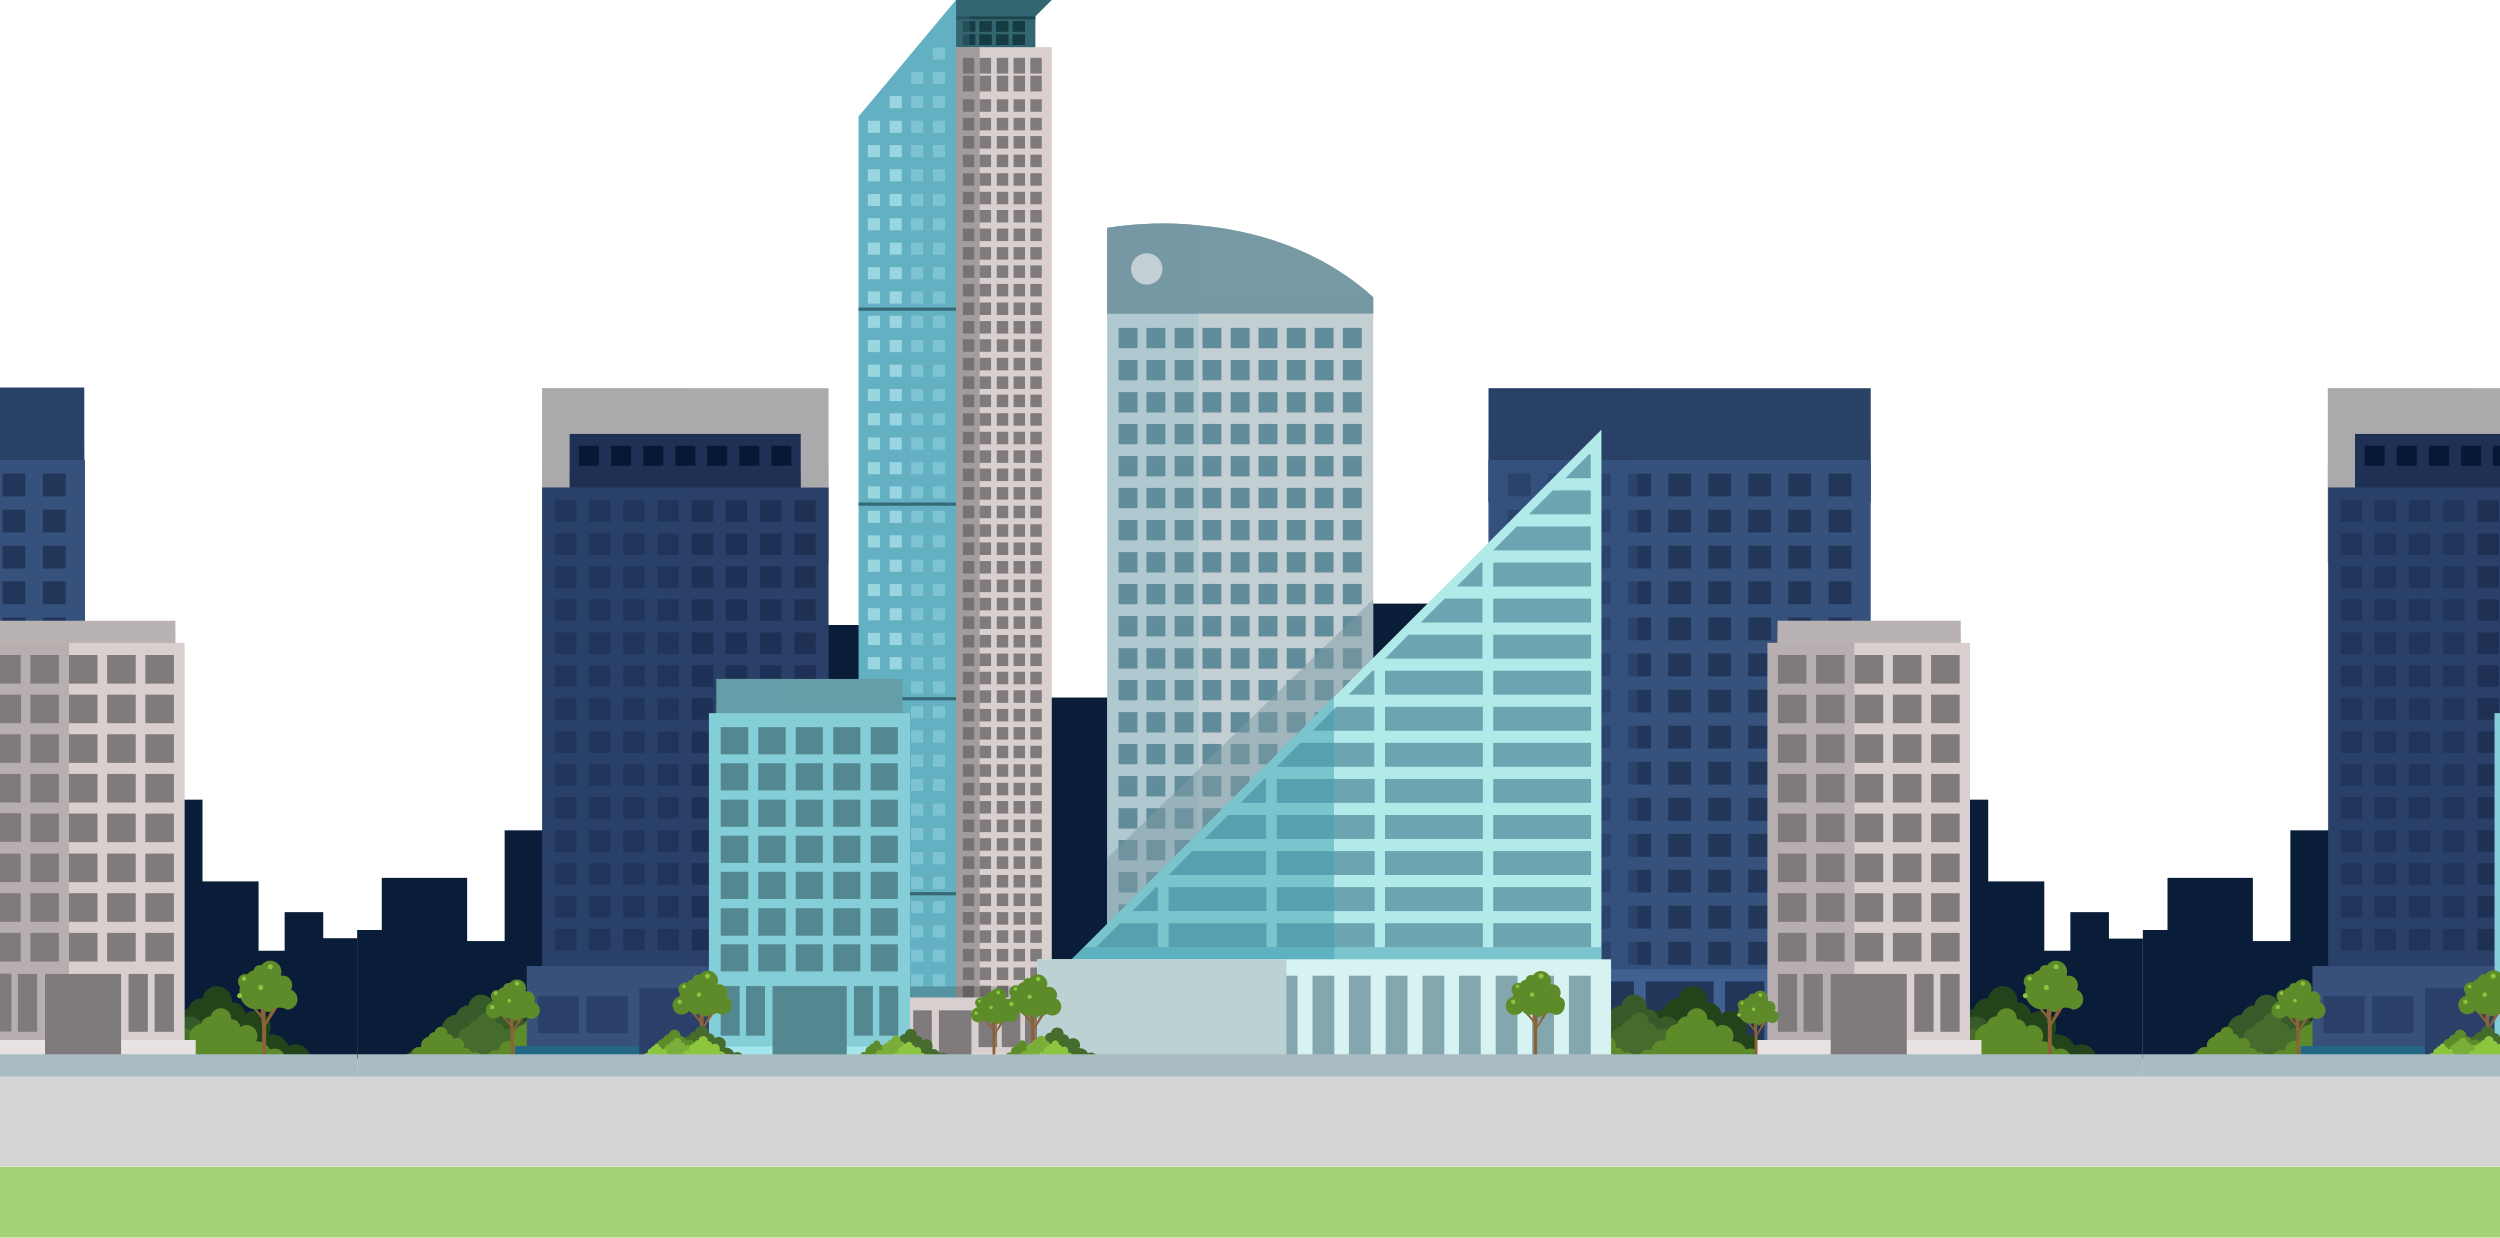 <svg id="Слой_1" xmlns="http://www.w3.org/2000/svg" viewBox="-166 693.5 700 346.5"><style>.st0{fill:#091d39}.st1,.st2{fill:#294166}.st2{opacity:.3;enable-background:new}.st3{fill:#35517c}.st4{fill:#213658}.st5{opacity:.5;fill:#35517c;enable-background:new}.st6{fill:#406191}.st7{fill:#31729c}.st8{fill:#c3cfd3}.st9{opacity:.5;fill:#9ec5d1;enable-background:new}.st10,.st11{fill:#7799a4}.st11{opacity:.5;enable-background:new}.st12{fill:#618c9a}.st13{opacity:.5;fill:#7e9da7;enable-background:new}.st14{fill:#23441b}.st15{fill:#365a28}.st16{fill:#456c2d}.st17{fill:#5e8b2a}.st18,.st19{fill:#aaaaad}.st19{opacity:.5;enable-background:new}.st20{fill:#1e3054}.st21{fill:#051836}.st22{opacity:.3;fill:#1e3054;enable-background:new}.st23,.st24{fill:#2a4069}.st24{opacity:.3;enable-background:new}.st25{fill:#37517a}.st26{fill:#246686}.st27{fill:#346672}.st28{fill:#1d454e}.st29{fill:#153b43}.st30{opacity:.5;fill:#346672;enable-background:new}.st31{fill:#d8cfce}.st32{fill:#7f7b7c}.st33{opacity:.5;fill:#6e6a6c;enable-background:new}.st34{fill:#63b0c2}.st35{fill:#99d6e0}.st36{opacity:.5;fill:#63b0c2;enable-background:new}.st37{fill:#366975}.st38{opacity:.2;fill:#231f20;enable-background:new}.st39{fill:#e5dfdf}.st40,.st41{fill:#649fa8}.st41{opacity:.5;enable-background:new}.st42,.st43{fill:#85ced8}.st43{opacity:.5;enable-background:new}.st44{fill:#a3e7ec}.st45{fill:#538890}.st46{fill:#7bae38}.st47{fill:#8cc63f}.st48,.st49{fill:#8c6239}.st49{opacity:.5;enable-background:new}.st50,.st51{fill:#b9b2b2}.st51,.st52{opacity:.5;enable-background:new}.st52{opacity:.31;fill:#6e6a6c}.st53{fill:#e8e2e2}.st54{fill:#b2eaea}.st55{fill:#6ba5b1}.st56{opacity:.5;fill:#429eb0;enable-background:new}.st57{fill:#d6f2f1}.st58{fill:#83a6af}.st59{fill:#bcd1d3}.st60{fill:#a8bcc1}.st61{fill:#d5d5d5}.st62{fill:#a5d274}</style><title>city</title><g id="Слой_2"><g id="OBJECTS"><path class="st0" d="M424.5 956.3v-7.4h-10.8v10.8h-7.3v-19.4h-15.7v-22.9h-9.1v9.5H323v-18h-12.6v11.4h-38v-8.5h-5.1v-49.3h-56.9v61.1h-6.3V990H434v-33.7zM-4.7 944.2h-5.5V926h-14.5v31h-10.5v-17.7h-23.9v14.6H-66V990h12v-.1h67.5v-80.3H-4.7zm63.9-75.7h34.9v122.7H59.2zm65 20.3h36.2v101.1h-36.2z"/><path class="st1" d="M250.8 802.2h107v31.9h-107z"/><path class="st2" d="M250.8 817.2h107v16.9h-107z"/><path class="st2" d="M250.8 802.2h41.7v31.9h-41.7z"/><path class="st3" d="M250.8 822.3h107v167.5h-107z"/><path class="st4" d="M256.2 826.1h6.4v6.4h-6.4zm11.2 0h6.4v6.4h-6.4zm11.2 0h6.4v6.4h-6.4zm11.3 0h6.4v6.4h-6.4zm11.2 0h6.4v6.4h-6.4zm11.2 0h6.4v6.4h-6.4zm11.2 0h6.4v6.4h-6.4zm11.2 0h6.4v6.4h-6.4zm11.3 0h6.4v6.4H346zm-89.8 10.1h6.4v6.4h-6.4zm11.2 0h6.4v6.4h-6.4zm11.2 0h6.4v6.4h-6.4zm11.3 0h6.4v6.4h-6.4zm11.2 0h6.4v6.4h-6.4zm11.2 0h6.4v6.4h-6.4zm11.2 0h6.4v6.4h-6.4zm11.2 0h6.4v6.4h-6.4zm11.3 0h6.4v6.4H346zm-89.8 10.1h6.4v6.4h-6.4zm11.2 0h6.4v6.4h-6.4zm11.2 0h6.4v6.4h-6.4zm11.3 0h6.4v6.4h-6.4zm11.2 0h6.4v6.4h-6.4zm11.2 0h6.4v6.4h-6.4zm11.2 0h6.4v6.4h-6.4zm11.2 0h6.4v6.4h-6.4zm11.3 0h6.4v6.4H346zm-89.8 10h6.4v6.4h-6.4zm11.2 0h6.4v6.4h-6.4zm11.2 0h6.4v6.4h-6.4zm11.3 0h6.4v6.4h-6.4zm11.2 0h6.4v6.4h-6.4zm11.2 0h6.4v6.4h-6.4zm11.2 0h6.4v6.4h-6.4zm11.2 0h6.4v6.4h-6.4zm11.3 0h6.4v6.4H346zm-89.8 10.1h6.4v6.4h-6.4zm11.2 0h6.4v6.4h-6.4zm11.2 0h6.4v6.4h-6.4zm11.3 0h6.4v6.4h-6.4zm11.2 0h6.4v6.4h-6.4zm11.2 0h6.4v6.4h-6.4zm11.2 0h6.4v6.4h-6.4zm11.2 0h6.4v6.4h-6.4zm11.3 0h6.4v6.4H346zm-89.8 10.1h6.4v6.4h-6.4zm11.2 0h6.4v6.4h-6.4zm11.2 0h6.4v6.4h-6.4zm11.3 0h6.4v6.4h-6.4zm11.2 0h6.4v6.4h-6.4zm11.2 0h6.4v6.4h-6.4zm11.2 0h6.4v6.4h-6.4zm11.2 0h6.4v6.4h-6.4zm11.3 0h6.4v6.4H346zm-89.8 10.1h6.4v6.4h-6.4zm11.2 0h6.4v6.4h-6.4zm11.2 0h6.4v6.4h-6.4zm11.3 0h6.4v6.4h-6.4zm11.2 0h6.4v6.4h-6.4zm11.2 0h6.4v6.4h-6.4zm11.2 0h6.4v6.4h-6.4zm11.2 0h6.4v6.4h-6.4zm11.3 0h6.4v6.4H346zm-89.8 10.1h6.4v6.4h-6.4zm11.2 0h6.4v6.4h-6.4zm11.2 0h6.4v6.4h-6.4zm11.3 0h6.4v6.4h-6.4zm11.2 0h6.4v6.4h-6.4zm11.2 0h6.4v6.4h-6.4zm11.2 0h6.4v6.4h-6.4zm11.2 0h6.4v6.4h-6.4zm11.3 0h6.4v6.4H346zm-89.8 10.1h6.4v6.4h-6.4zm11.2 0h6.4v6.4h-6.4zm11.2 0h6.4v6.4h-6.4zm11.3 0h6.4v6.4h-6.4zm11.2 0h6.4v6.4h-6.4zm11.2 0h6.4v6.4h-6.4zm11.2 0h6.4v6.4h-6.4zm11.2 0h6.4v6.4h-6.4zm11.3 0h6.4v6.4H346zm-89.8 10.1h6.4v6.4h-6.4zm11.2 0h6.4v6.4h-6.4zm11.2 0h6.4v6.4h-6.4zm11.3 0h6.4v6.4h-6.4zm11.2 0h6.4v6.4h-6.4zm11.2 0h6.4v6.4h-6.4zm11.2 0h6.4v6.4h-6.4zm11.2 0h6.4v6.4h-6.4zm11.3 0h6.4v6.4H346zM256.2 927h6.4v6.4h-6.4zm11.2 0h6.4v6.4h-6.4zm11.2 0h6.4v6.4h-6.4zm11.3 0h6.4v6.4h-6.4zm11.2 0h6.4v6.4h-6.4zm11.2 0h6.4v6.4h-6.4zm11.2 0h6.4v6.4h-6.4zm11.2 0h6.4v6.4h-6.4zm11.3 0h6.4v6.4H346zm-89.8 10h6.4v6.4h-6.4zm11.2 0h6.4v6.4h-6.4zm11.2 0h6.4v6.4h-6.4zm11.3 0h6.4v6.4h-6.4zm11.2 0h6.4v6.4h-6.4zm11.2 0h6.4v6.4h-6.4zm11.2 0h6.4v6.4h-6.4zm11.2 0h6.4v6.4h-6.4zm11.3 0h6.4v6.4H346zm-89.8 10.1h6.4v6.4h-6.4zm11.2 0h6.4v6.4h-6.4zm11.2 0h6.4v6.4h-6.4zm11.3 0h6.4v6.4h-6.4zm11.2 0h6.4v6.4h-6.4zm11.2 0h6.4v6.4h-6.4zm11.2 0h6.4v6.4h-6.4zm11.2 0h6.4v6.4h-6.4zm11.3 0h6.4v6.4H346zm-89.8 10.1h6.4v6.4h-6.4zm11.2 0h6.4v6.4h-6.4zm11.2 0h6.4v6.4h-6.4zm11.3 0h6.4v6.4h-6.4zm11.2 0h6.4v6.4h-6.4zm11.2 0h6.4v6.4h-6.4zm11.2 0h6.4v6.4h-6.4zm11.2 0h6.4v6.4h-6.4zm11.3 0h6.4v6.4H346z"/><path class="st5" d="M250.8 822.3h41.7v167.5h-41.7z"/><path class="st6" d="M245.9 964.9h116.9v24.9H245.9z"/><path class="st7" d="M241.6 985.7H367v4.3H241.6z"/><path class="st4" d="M294.8 968.3h19v21.5h-19zm-14.3 0h11V986h-11zm-14.6 0h11V986h-11zm-14.6 0h11V986h-11zm94.9 0h11V986h-11zm-14.6 0h11V986h-11zm-14.6 0h11V986h-11z"/><path class="st8" d="M218.5 776.7v213.1H144V757.3c8.5-1.3 17.1-1.6 25.6-.7 14.8 1.3 33.5 6.2 48.9 20.1z"/><path class="st9" d="M169.6 756.6v233.2H144V757.3c8.5-1.3 17.1-1.6 25.6-.7z"/><path class="st10" d="M218.5 776.7v4.6H144v-24c8.5-1.3 17.1-1.6 25.6-.7 14.8 1.3 33.5 6.2 48.9 20.1z"/><path class="st11" d="M169.6 756.6v24.7H144v-24c8.5-1.3 17.1-1.6 25.6-.7z"/><path class="st11" d="M144 776.8h74.5v4.4H144z"/><path class="st12" d="M147.2 785.3h5.3v5.7h-5.3zm7.8 0h5.3v5.7H155zm7.9 0h5.3v5.7h-5.3zm7.8 0h5.3v5.7h-5.3zm7.9 0h5.3v5.7h-5.3zm7.8 0h5.3v5.7h-5.3zm7.9 0h5.3v5.7h-5.3zm7.8 0h5.3v5.7h-5.3zm7.9 0h5.3v5.7H210zm-62.8 9h5.3v5.7h-5.3zm7.8 0h5.3v5.7H155zm7.9 0h5.3v5.7h-5.3zm7.8 0h5.3v5.7h-5.3zm7.9 0h5.3v5.7h-5.3zm7.8 0h5.3v5.7h-5.3zm7.9 0h5.3v5.7h-5.3zm7.8 0h5.3v5.7h-5.3zm7.9 0h5.3v5.7H210zm-62.8 9h5.3v5.7h-5.3zm7.8 0h5.3v5.7H155zm7.9 0h5.3v5.7h-5.3zm7.8 0h5.3v5.7h-5.3zm7.9 0h5.3v5.7h-5.3zm7.8 0h5.3v5.7h-5.3zm7.9 0h5.3v5.7h-5.3zm7.8 0h5.3v5.7h-5.3zm7.9 0h5.3v5.7H210zm-62.8 8.9h5.3v5.7h-5.3zm7.8 0h5.3v5.7H155zm7.9 0h5.3v5.7h-5.3zm7.8 0h5.3v5.7h-5.3zm7.9 0h5.3v5.7h-5.3zm7.8 0h5.3v5.7h-5.3zm7.9 0h5.3v5.7h-5.3zm7.8 0h5.3v5.7h-5.3zm7.9 0h5.3v5.7H210zm-62.8 9h5.3v5.7h-5.3zm7.8 0h5.3v5.7H155zm7.9 0h5.3v5.7h-5.3zm7.8 0h5.3v5.7h-5.3zm7.9 0h5.3v5.7h-5.3zm7.8 0h5.3v5.7h-5.3zm7.9 0h5.3v5.7h-5.3zm7.8 0h5.3v5.7h-5.3zm7.9 0h5.3v5.7H210zm-62.8 8.9h5.3v5.7h-5.3zm7.8 0h5.3v5.7H155zm7.9 0h5.3v5.7h-5.3zm7.8 0h5.3v5.7h-5.3zm7.9 0h5.3v5.7h-5.3zm7.8 0h5.3v5.7h-5.3zm7.9 0h5.3v5.7h-5.3zm7.8 0h5.3v5.7h-5.3zm7.9 0h5.3v5.7H210zm-62.8 9h5.3v5.7h-5.3zm7.8 0h5.3v5.7H155zm7.9 0h5.3v5.7h-5.3zm7.8 0h5.3v5.7h-5.3zm7.9 0h5.3v5.7h-5.3zm7.8 0h5.3v5.7h-5.3zm7.9 0h5.3v5.7h-5.3zm7.8 0h5.3v5.7h-5.3zm7.9 0h5.3v5.7H210zm-62.8 9h5.3v5.7h-5.3zm7.8 0h5.3v5.7H155zm7.9 0h5.3v5.7h-5.3zm7.8 0h5.3v5.7h-5.3zm7.9 0h5.3v5.7h-5.3zm7.8 0h5.3v5.7h-5.3zm7.9 0h5.3v5.7h-5.3zm7.8 0h5.3v5.7h-5.3zm7.9 0h5.3v5.7H210zm-62.8 8.9h5.3v5.7h-5.3zm7.8 0h5.3v5.7H155zm7.9 0h5.3v5.7h-5.3zm7.8 0h5.3v5.7h-5.3zm7.9 0h5.3v5.7h-5.3zm7.8 0h5.3v5.7h-5.3zm7.9 0h5.3v5.7h-5.3zm7.8 0h5.3v5.7h-5.3zm7.9 0h5.3v5.7H210zm-62.8 9h5.3v5.7h-5.3zm7.8 0h5.3v5.7H155zm7.9 0h5.3v5.7h-5.3zm7.8 0h5.3v5.7h-5.3zm7.9 0h5.3v5.7h-5.3zm7.8 0h5.3v5.7h-5.3zm7.9 0h5.3v5.7h-5.3zm7.8 0h5.3v5.7h-5.3zm7.9 0h5.3v5.7H210zm-62.8 9h5.3v5.7h-5.3zm7.8 0h5.3v5.7H155zm7.9 0h5.3v5.7h-5.3zm7.8 0h5.3v5.7h-5.3zm7.9 0h5.3v5.7h-5.3zm7.8 0h5.3v5.7h-5.3zm7.9 0h5.3v5.7h-5.3zm7.8 0h5.3v5.7h-5.3zm7.9 0h5.3v5.7H210zm-62.8 8.9h5.3v5.7h-5.3zm7.8 0h5.3v5.7H155zm7.9 0h5.3v5.7h-5.3zm7.8 0h5.3v5.7h-5.3zm7.9 0h5.3v5.7h-5.3zm7.8 0h5.3v5.7h-5.3zm7.9 0h5.3v5.7h-5.3zm7.8 0h5.3v5.7h-5.3zm7.9 0h5.3v5.7H210zm-62.8 9h5.3v5.7h-5.3zm7.8 0h5.3v5.7H155zm7.9 0h5.3v5.7h-5.3zm7.8 0h5.3v5.7h-5.3zm7.9 0h5.3v5.7h-5.3zm7.8 0h5.3v5.7h-5.3zm7.9 0h5.3v5.7h-5.3zm7.8 0h5.3v5.7h-5.3zm7.9 0h5.3v5.7H210zm-62.8 8.9h5.3v5.7h-5.3zm7.8 0h5.3v5.7H155zm7.9 0h5.3v5.7h-5.3zm7.8 0h5.3v5.7h-5.3zm7.9 0h5.3v5.7h-5.3zm7.8 0h5.3v5.7h-5.3zm7.9 0h5.3v5.7h-5.3zm7.8 0h5.3v5.7h-5.3zm7.9 0h5.3v5.7H210zm-62.8 9h5.3v5.7h-5.3zm7.8 0h5.3v5.7H155zm7.9 0h5.3v5.7h-5.3zm7.8 0h5.3v5.7h-5.3zm7.9 0h5.3v5.7h-5.3zm7.8 0h5.3v5.7h-5.3zm7.9 0h5.3v5.7h-5.3zm7.8 0h5.3v5.7h-5.3zm7.9 0h5.3v5.7H210zm-62.8 9h5.3v5.7h-5.3zm7.8 0h5.3v5.7H155zm7.9 0h5.3v5.7h-5.3zm7.8 0h5.3v5.7h-5.3zm7.9 0h5.3v5.7h-5.3zm7.8 0h5.3v5.7h-5.3zm7.9 0h5.3v5.7h-5.3zm7.8 0h5.3v5.7h-5.3zm7.9 0h5.3v5.7H210zm-62.8 8.9h5.3v5.7h-5.3zm7.8 0h5.3v5.7H155zm7.9 0h5.3v5.7h-5.3zm7.8 0h5.3v5.7h-5.3zm7.9 0h5.3v5.7h-5.3zm7.8 0h5.3v5.7h-5.3zm7.9 0h5.3v5.7h-5.3zm7.8 0h5.3v5.7h-5.3zm7.9 0h5.3v5.7H210zm-62.8 9h5.3v5.7h-5.3zm7.8 0h5.3v5.7H155zm7.9 0h5.3v5.7h-5.3zm7.8 0h5.3v5.7h-5.3zm7.9 0h5.3v5.7h-5.3zm7.8 0h5.3v5.7h-5.3zm7.9 0h5.3v5.7h-5.3zm7.8 0h5.3v5.7h-5.3zm7.9 0h5.3v5.7H210zm-62.8 9h5.3v5.7h-5.3zm7.8 0h5.3v5.7H155zm7.9 0h5.3v5.7h-5.3zm7.8 0h5.3v5.7h-5.3zm7.9 0h5.3v5.7h-5.3zm7.8 0h5.3v5.7h-5.3zm7.9 0h5.3v5.7h-5.3zm7.8 0h5.3v5.7h-5.3zm7.9 0h5.3v5.7H210zm-62.8 8.9h5.3v5.7h-5.3zm7.8 0h5.3v5.7H155zm7.9 0h5.3v5.7h-5.3zm7.8 0h5.3v5.7h-5.3zm7.9 0h5.3v5.7h-5.3zm7.8 0h5.3v5.7h-5.3zm7.9 0h5.3v5.7h-5.3zm7.8 0h5.3v5.7h-5.3zm7.9 0h5.3v5.7H210zm-62.8 9h5.3v5.7h-5.3zm7.8 0h5.3v5.7H155zm7.9 0h5.3v5.7h-5.3zm7.8 0h5.3v5.7h-5.3zm7.9 0h5.3v5.7h-5.3zm7.8 0h5.3v5.7h-5.3zm7.9 0h5.3v5.7h-5.3zm7.8 0h5.3v5.7h-5.3zm7.9 0h5.3v5.7H210zm-62.8 9h5.3v5.7h-5.3zm7.8 0h5.3v5.7H155zm7.9 0h5.3v5.7h-5.3zm7.8 0h5.3v5.7h-5.3zm7.9 0h5.3v5.7h-5.3zm7.8 0h5.3v5.7h-5.3zm7.9 0h5.3v5.7h-5.3zm7.8 0h5.3v5.7h-5.3zm7.9 0h5.3v5.7H210z"/><circle class="st8" cx="155.1" cy="768.8" r="4.4"/><path class="st13" d="M218.5 861.3V978H144v-44.2z"/><path class="st14" d="M11.6 989.8c-.2-2.3-2.1-4-4.4-3.8-.6 0-1.2.2-1.7.5-.9-2-3-3.3-5.2-3.3h-.5c1.2-2.2.4-4.9-1.8-6-1.5-.8-3.3-.7-4.7.3-.2-1.8-1.8-3.2-3.6-3.2h-.2v-.4c0-2.3-1.8-4.1-4.1-4.2-2 0-3.7 1.4-4.1 3.4-1.9 0-3.5 1.2-4 3-3 .4-5.2 3.1-4.8 6.1 0 .3.1.6.2.9-2.2-.8-4.7.4-5.5 2.6-.1.3-.2.7-.2 1-2.2-.6-4.5.7-5.1 3v.1h49.7z"/><path class="st15" d="M-8.4 989.8c-.1-2-1.8-3.5-3.8-3.4-.5 0-1.1.2-1.5.4-.8-1.8-2.6-2.9-4.6-2.9h-.4c1-1.9.3-4.3-1.6-5.3-1.3-.7-2.8-.6-4 .2-.2-1.6-1.5-2.8-3.2-2.8h-.2v-.4c0-2-1.6-3.6-3.6-3.6-1.7 0-3.2 1.2-3.5 3-1.6 0-3 1.1-3.5 2.6-2.7.3-4.5 2.7-4.2 5.4 0 .2.1.5.1.7-2-.7-4.1.3-4.9 2.2-.1.3-.2.6-.2 1-2-.5-3.9.7-4.5 2.6v.1l43.6.2z"/><path class="st16" d="M-13.5 989.8c-.1-1.4-1.3-2.5-2.7-2.4-.4 0-.7.1-1.1.3-.6-1.3-1.8-2.1-3.2-2.1h-.3c.7-1.4.2-3.1-1.2-3.8-.9-.5-1.9-.4-2.8.1-.1-1.1-1.1-2-2.2-2h-.2v-.3c0-1.4-1.1-2.6-2.6-2.6-1.2 0-2.3.9-2.5 2.1-1.1 0-2.2.8-2.5 1.9-1.9.2-3.2 2-3 3.8 0 .2.1.3.1.5-1.4-.5-2.9.2-3.5 1.6-.1.2-.1.5-.2.7-1.4-.4-2.8.5-3.2 1.9v.1l31.1.2z"/><path class="st17" d="M4.5 989.8c-.1-1.6-1.4-2.8-3-2.7-.4 0-.8.1-1.2.3-.7-1.4-2-2.3-3.6-2.3h-.3c.8-1.5.3-3.4-1.2-4.2-1-.6-2.3-.5-3.2.2-.2-1.1-1.3-2.1-2.5-2.1h-.2v-.3c0-1.6-1.3-2.8-2.9-2.8-1.4 0-2.5 1-2.8 2.3-1.3 0-2.3.9-2.7 2.1-2.1.3-3.6 2.2-3.3 4.2 0 .2.1.4.1.6-1.6-.6-3.3.2-3.8 1.8-.1.2-.1.5-.2.7-1.5-.4-3.1.5-3.5 2v.1l34.3.1zm-35.6 0c-.1-1-.9-1.7-1.9-1.7-.3 0-.5.1-.8.2-.4-.9-1.3-1.4-2.2-1.4h-.2c.4-1 0-2.2-1-2.6-.6-.3-1.2-.2-1.8.1-.1-.8-.8-1.4-1.6-1.4h-.1v-.2c0-1-.8-1.8-1.8-1.8-.9 0-1.6.6-1.8 1.5-.8 0-1.5.5-1.7 1.3-1.3.2-2.2 1.4-2.1 2.7 0 .1 0 .2.1.3-1-.4-2.1.1-2.5 1-.1.2-.1.4-.1.7-1-.3-2 .3-2.2 1.3v.1l21.7-.1z"/><path class="st14" d="M334.2 989.8c-.1-2.3-2.1-4-4.3-3.9-.6 0-1.2.2-1.7.5-.9-2-3-3.3-5.2-3.3h-.5c1.2-2.2.4-4.9-1.8-6-1.5-.8-3.3-.7-4.7.3-.2-1.8-1.8-3.2-3.6-3.2h-.2v-.4c0-2.3-1.8-4.1-4.1-4.2-2 0-3.7 1.4-4.1 3.4-1.9 0-3.5 1.2-4 3-3 .4-5.2 3.1-4.8 6.1 0 .3.1.6.2.9-2.2-.8-4.7.3-5.5 2.6-.1.4-.2.7-.2 1.1-2.2-.6-4.5.7-5.1 3v.1h49.6z"/><path class="st15" d="M314.3 989.8c-.1-2-1.8-3.5-3.8-3.4-.5 0-1.1.2-1.5.4-.8-1.8-2.6-2.9-4.6-2.9h-.4c1-1.9.3-4.3-1.6-5.3-1.3-.7-2.8-.6-4 .2-.2-1.6-1.5-2.8-3.1-2.8h-.2v-.4c0-2-1.6-3.6-3.6-3.6-1.7 0-3.2 1.2-3.5 3-1.6 0-3 1.1-3.5 2.6-2.7.3-4.5 2.7-4.2 5.4 0 .2.1.5.1.7-2-.7-4.1.3-4.9 2.2-.1.3-.2.6-.2 1-2-.5-3.9.7-4.5 2.6v.1l43.5.2z"/><path class="st16" d="M309.2 989.8c-.1-1.4-1.3-2.5-2.7-2.4-.4 0-.7.1-1.1.3-.6-1.3-1.8-2.1-3.2-2.1h-.3c.7-1.4.2-3.1-1.2-3.8-.9-.5-1.9-.4-2.8.1-.1-1.1-1.1-2-2.2-2h-.1v-.3c0-1.4-1.1-2.6-2.6-2.6-1.2 0-2.3.9-2.5 2.1-1.1 0-2.2.8-2.5 1.9-1.9.2-3.2 2-3 3.8 0 .2.1.3.1.5-1.4-.5-2.9.2-3.5 1.6-.1.2-.1.5-.2.7-1.4-.4-2.8.5-3.2 1.9v.1l31 .2z"/><path class="st17" d="M327.1 989.8c-.1-1.6-1.4-2.8-3-2.7-.4 0-.8.1-1.2.3-.7-1.4-2-2.3-3.6-2.3h-.3c.8-1.5.3-3.4-1.2-4.2-1-.6-2.3-.5-3.2.2-.2-1.3-1.2-2.2-2.5-2.2h-.1v-.3c0-1.6-1.3-2.8-2.9-2.8-1.4 0-2.5 1-2.8 2.3-1.3 0-2.4.9-2.7 2.1-2.1.3-3.6 2.2-3.3 4.2 0 .2.1.4.1.6-1.6-.6-3.3.2-3.8 1.8-.1.2-.1.5-.2.7-1.5-.4-3.1.5-3.5 2v.1l34.2.2zm-35.6 0c-.1-1-.9-1.7-1.9-1.7-.3 0-.5.1-.8.2-.4-.9-1.3-1.4-2.3-1.5h-.2c.4-1 0-2.2-1-2.6-.6-.3-1.2-.2-1.8.1-.1-.8-.7-1.4-1.5-1.4h-.1v-.2c0-1-.8-1.8-1.8-1.8-.9 0-1.6.6-1.8 1.5-.8 0-1.5.5-1.7 1.3-1.3.2-2.2 1.4-2.1 2.7 0 .1 0 .2.1.3-1-.4-2.1.1-2.5 1-.1.2-.1.4-.1.6-1-.3-2 .3-2.2 1.3v.1l21.7.1z"/><path class="st14" d="M420.9 989.8c-.1-2.3-2.1-4-4.3-3.9-.6 0-1.2.2-1.7.5-.9-2-3-3.3-5.2-3.3h-.5c1.2-2.2.4-4.9-1.8-6-1.5-.8-3.3-.7-4.7.3-.2-1.8-1.8-3.2-3.6-3.2h-.2v-.4c0-2.3-1.8-4.1-4.1-4.2-2 0-3.7 1.4-4.1 3.4-1.9 0-3.5 1.2-4 3-3 .4-5.2 3.1-4.8 6.1 0 .3.1.6.2.9-2.2-.8-4.7.3-5.5 2.6-.1.4-.2.7-.2 1.1-2.2-.6-4.5.7-5.1 3v.1h49.6z"/><path class="st15" d="M400.9 989.8c-.1-2-1.8-3.5-3.8-3.4-.5 0-1.1.2-1.5.4-.8-1.8-2.6-2.9-4.6-2.9h-.4c1-1.9.3-4.3-1.6-5.3-1.3-.7-2.9-.6-4.1.2-.2-1.6-1.5-2.8-3.1-2.8h-.2v-.4c0-2-1.6-3.6-3.6-3.6-1.7 0-3.2 1.2-3.5 3-1.6 0-3 1.1-3.5 2.6-2.7.3-4.5 2.7-4.2 5.4 0 .2.1.5.1.7-2-.7-4.1.3-4.9 2.2-.1.3-.2.6-.2 1-2-.5-3.9.7-4.5 2.6v.1l43.6.2z"/><path class="st16" d="M395.8 989.8c-.1-1.4-1.3-2.5-2.7-2.4-.4 0-.7.1-1.1.3-.6-1.3-1.8-2.1-3.2-2.1h-.3c.7-1.4.2-3.1-1.2-3.8-.9-.5-1.9-.4-2.8.1-.1-1.1-1.1-2-2.2-2h-.1v-.3c0-1.4-1.1-2.6-2.6-2.6-1.2 0-2.3.9-2.5 2.1-1.1 0-2.2.8-2.5 1.9-1.9.2-3.2 2-3 3.8 0 .2.1.3.1.5-1.4-.5-2.9.2-3.5 1.5-.1.3-.2.5-.2.8-1.4-.4-2.8.5-3.2 1.9v.1l31 .2z"/><path class="st17" d="M413.8 989.8c-.1-1.6-1.4-2.8-3-2.7-.4 0-.8.1-1.2.3-.7-1.4-2-2.3-3.6-2.3h-.3c.8-1.5.3-3.4-1.2-4.2-1-.6-2.3-.5-3.2.2-.2-1.3-1.2-2.2-2.5-2.2h-.1v-.3c0-1.6-1.3-2.8-2.9-2.8-1.4 0-2.5 1-2.8 2.3-1.3 0-2.4.9-2.7 2.1-2.1.3-3.6 2.2-3.3 4.2 0 .2.1.4.1.6-1.6-.6-3.3.2-3.8 1.8-.1.2-.1.5-.2.7-1.5-.4-3.1.5-3.5 2v.1l34.2.2zm-35.6 0c-.1-1-.9-1.7-1.9-1.7-.3 0-.5.1-.8.2-.4-.9-1.3-1.4-2.3-1.5h-.2c.4-1 0-2.2-1-2.6-.6-.3-1.2-.2-1.8.1-.1-.8-.8-1.4-1.6-1.4h-.1v-.2c-.1-1-1-1.7-2-1.6-.7.1-1.3.6-1.5 1.3-.8 0-1.5.5-1.7 1.3-1.3.2-2.2 1.4-2.1 2.7 0 .1 0 .2.1.3-1-.4-2.1.1-2.4 1.1-.1.2-.1.3-.1.5-1-.3-2 .3-2.2 1.3v.1l21.6.1z"/><path class="st18" d="M-14.2 802.2H66v48.7h-80.2z"/><path class="st19" d="M-14.2 802.2h40.6v48.7h-40.6z"/><path class="st19" d="M-14.2 823.8H66v27.1h-80.2z"/><path class="st20" d="M-6.5 815h64.7v33.6H-6.5z"/><path class="st21" d="M-3.9 818.3h5.6v5.6h-5.6zm9 0h5.6v5.6H5.1zm9 0h5.6v5.6h-5.6zm9 0h5.6v5.6h-5.6zm8.9 0h5.6v5.6H32zm9 0h5.6v5.6H41zm9 0h5.6v5.6H50z"/><path class="st22" d="M-6.5 825.8h64.7v22.9H-6.5z"/><path class="st23" d="M-14.2 830H66v159.9h-80.2z"/><path class="st20" d="M-10.6 833.6h6v6h-6zm9.5 0h6v6h-6zm9.6 0h6v6h-6zm9.6 0h6v6h-6zm9.6 0h6v6h-6zm9.5 0h6v6h-6zm9.6 0h6v6h-6zm9.6 0h6v6h-6zm-67 9.3h6v6h-6zm9.5 0h6v6h-6zm9.6 0h6v6h-6zm9.6 0h6v6h-6zm9.6 0h6v6h-6zm9.5 0h6v6h-6zm9.6 0h6v6h-6zm9.6 0h6v6h-6zm-67 9.2h6v6h-6zm9.5 0h6v6h-6zm9.6 0h6v6h-6zm9.6 0h6v6h-6zm9.6 0h6v6h-6zm9.5 0h6v6h-6zm9.6 0h6v6h-6zm9.6 0h6v6h-6zm-67 9.2h6v6h-6zm9.5 0h6v6h-6zm9.6 0h6v6h-6zm9.6 0h6v6h-6zm9.6 0h6v6h-6zm9.5 0h6v6h-6zm9.6 0h6v6h-6zm9.6 0h6v6h-6zm-67 9.3h6v6h-6zm9.5 0h6v6h-6zm9.6 0h6v6h-6zm9.6 0h6v6h-6zm9.6 0h6v6h-6zm9.5 0h6v6h-6zm9.6 0h6v6h-6zm9.6 0h6v6h-6zm-67 9.2h6v6h-6zm9.5 0h6v6h-6zm9.6 0h6v6h-6zm9.6 0h6v6h-6zm9.6 0h6v6h-6zm9.5 0h6v6h-6zm9.6 0h6v6h-6zm9.6 0h6v6h-6zm-67 9.2h6v6h-6zm9.5 0h6v6h-6zm9.6 0h6v6h-6zm9.6 0h6v6h-6zm9.6 0h6v6h-6zm9.5 0h6v6h-6zm9.6 0h6v6h-6zm9.6 0h6v6h-6zm-67 9.3h6v6h-6zm9.5 0h6v6h-6zm9.6 0h6v6h-6zm9.6 0h6v6h-6zm9.6 0h6v6h-6zm9.5 0h6v6h-6zm9.6 0h6v6h-6zm9.6 0h6v6h-6zm-67 9.2h6v6h-6zm9.5 0h6v6h-6zm9.6 0h6v6h-6zm9.6 0h6v6h-6zm9.6 0h6v6h-6zm9.5 0h6v6h-6zm9.6 0h6v6h-6zm9.6 0h6v6h-6zm-67 9.2h6v6h-6zm9.5 0h6v6h-6zm9.6 0h6v6h-6zm9.6 0h6v6h-6zm9.6 0h6v6h-6zm9.5 0h6v6h-6zm9.6 0h6v6h-6zm9.6 0h6v6h-6zm-67 9.3h6v6h-6zm9.5 0h6v6h-6zm9.6 0h6v6h-6zm9.6 0h6v6h-6zm9.6 0h6v6h-6zm9.5 0h6v6h-6zm9.6 0h6v6h-6zm9.6 0h6v6h-6zm-67 9.2h6v6h-6zm9.5 0h6v6h-6zm9.6 0h6v6h-6zm9.6 0h6v6h-6zm9.6 0h6v6h-6zm9.5 0h6v6h-6zm9.6 0h6v6h-6zm9.6 0h6v6h-6zm-67 9.2h6v6h-6zm9.5 0h6v6h-6zm9.6 0h6v6h-6zm9.6 0h6v6h-6zm9.6 0h6v6h-6zm9.5 0h6v6h-6zm9.6 0h6v6h-6zm9.6 0h6v6h-6zm-67 9.2h6v6h-6zm9.5 0h6v6h-6zm9.6 0h6v6h-6zm9.6 0h6v6h-6zm9.6 0h6v6h-6zm9.5 0h6v6h-6zm9.6 0h6v6h-6zm9.6 0h6v6h-6z"/><path class="st24" d="M-14.2 830h39.3v159.9h-39.3z"/><path class="st25" d="M-18.5 964h88.7v25.8h-88.7z"/><path class="st26" d="M-21.8 986.4h95.5v3.5h-95.5z"/><path class="st23" d="M13 970.2h25.8v19.7H13zm-14.8 2.2H9.8v10.4H-1.8zm-13.6 0h11.5v10.4h-11.5zm71 0h11.6v10.4H55.6zm-13.5 0h11.6v10.4H42.1z"/><path class="st27" d="M128.5 693.5l-4.6 4.6v10.5H99.3l1.6-9.7.1-.8.7-4.6z"/><path class="st28" d="M123.9 698.1v.8h-23l.1-.8z"/><path class="st29" d="M103.6 699.4h3.5v3h-3.5zm4.6 0h3.5v3h-3.5zm4.7 0h3.5v3h-3.5zm4.6 0h3.5v3h-3.5zm-13.9 3.7h3.5v3h-3.5zm4.6 0h3.5v3h-3.5zm4.7 0h3.5v3h-3.5zm4.6 0h3.5v3h-3.5z"/><path class="st30" d="M105.5 693.5v15.1h-6.2l2.4-15.1z"/><path class="st31" d="M98.5 706.7h30v283.2h-30z"/><path class="st32" d="M103.6 709.7h3.2v4.4h-3.2zm4.7 0h3.2v4.4h-3.2zm4.8 0h3.2v4.4h-3.2zm4.7 0h3.2v4.4h-3.2zm4.7 0h3.2v4.4h-3.2zm-18.9 5h3.2v4.4h-3.2zm4.7 0h3.2v4.4h-3.2zm4.8 0h3.2v4.4h-3.2zm4.7 0h3.2v4.4h-3.2zm4.7 0h3.2v4.4h-3.2zm-18.9 6.6h3.2v3.5h-3.2zm4.7 0h3.2v3.5h-3.2zm4.8 0h3.2v3.5h-3.2zm4.7 0h3.2v3.5h-3.2zm4.7 0h3.2v3.5h-3.2zm-18.9 5.2h3.2v3.5h-3.2zm4.7 0h3.2v3.5h-3.2zm4.8 0h3.2v3.5h-3.2zm4.7 0h3.2v3.5h-3.2zm4.7 0h3.2v3.5h-3.2zm-18.9 5.1h3.2v3.5h-3.2zm4.7 0h3.2v3.5h-3.2zm4.8 0h3.2v3.5h-3.2zm4.7 0h3.2v3.5h-3.2zm4.7 0h3.2v3.5h-3.2zm-18.9 5.2h3.2v3.5h-3.2zm4.7 0h3.2v3.5h-3.2zm4.8 0h3.2v3.5h-3.2zm4.7 0h3.2v3.5h-3.2zm4.7 0h3.2v3.5h-3.2zm-18.9 5.2h3.2v3.5h-3.2zm4.7 0h3.2v3.5h-3.2zm4.8 0h3.2v3.5h-3.2zm4.7 0h3.2v3.5h-3.2zm4.7 0h3.2v3.5h-3.2zm-18.9 5.2h3.2v3.5h-3.2zm4.7 0h3.2v3.5h-3.2zm4.8 0h3.2v3.5h-3.2zm4.7 0h3.2v3.5h-3.2zm4.7 0h3.2v3.5h-3.2zm-18.9 5.1h3.2v3.5h-3.2zm4.7 0h3.2v3.5h-3.2zm4.8 0h3.2v3.5h-3.2zm4.7 0h3.2v3.5h-3.2zm4.7 0h3.2v3.5h-3.2zm-18.9 5.2h3.2v3.5h-3.2zm4.7 0h3.2v3.5h-3.2zm4.8 0h3.2v3.5h-3.2zm4.7 0h3.2v3.5h-3.2zm4.7 0h3.2v3.5h-3.2zm-18.9 5.2h3.2v3.5h-3.2zm4.7 0h3.2v3.5h-3.2zm4.8 0h3.2v3.5h-3.2zm4.7 0h3.2v3.5h-3.2zm4.7 0h3.2v3.5h-3.2zm-18.9 5.1h3.2v3.5h-3.2zm4.7 0h3.2v3.5h-3.2zm4.8 0h3.2v3.5h-3.2zm4.7 0h3.2v3.5h-3.2zm4.7 0h3.2v3.5h-3.2zm-18.9 5.2h3.2v3.5h-3.2zm4.7 0h3.2v3.5h-3.2zm4.8 0h3.2v3.5h-3.2zm4.7 0h3.2v3.5h-3.2zm4.7 0h3.2v3.5h-3.2zm-18.9 5.2h3.2v3.5h-3.2zm4.7 0h3.2v3.5h-3.2zm4.8 0h3.2v3.5h-3.2zm4.7 0h3.2v3.5h-3.2zm4.7 0h3.2v3.5h-3.2zm-18.9 5.2h3.2v3.5h-3.2zm4.7 0h3.2v3.5h-3.2zm4.8 0h3.2v3.5h-3.2zm4.7 0h3.2v3.5h-3.2zm4.7 0h3.2v3.5h-3.2zm-18.9 5.1h3.2v3.5h-3.2zm4.7 0h3.2v3.5h-3.2zm4.8 0h3.2v3.5h-3.2zm4.7 0h3.2v3.5h-3.2zm4.7 0h3.2v3.5h-3.2zm-18.9 5.2h3.2v3.5h-3.2zm4.7 0h3.2v3.5h-3.2zm4.8 0h3.2v3.5h-3.2zm4.7 0h3.2v3.5h-3.2zm4.7 0h3.2v3.5h-3.2zm-18.9 5.2h3.2v3.5h-3.2zm4.7 0h3.2v3.5h-3.2zm4.8 0h3.2v3.5h-3.2zm4.7 0h3.2v3.5h-3.2zm4.7 0h3.2v3.5h-3.2zm-18.9 5.1h3.2v3.5h-3.2zm4.7 0h3.2v3.5h-3.2zm4.8 0h3.2v3.5h-3.2zm4.7 0h3.2v3.5h-3.2zm4.7 0h3.2v3.5h-3.2zm-18.9 5.2h3.2v3.5h-3.2zm4.7 0h3.2v3.5h-3.2zm4.8 0h3.2v3.5h-3.2zm4.7 0h3.2v3.5h-3.2zm4.7 0h3.2v3.5h-3.2zm-18.9 5.2h3.2v3.5h-3.2zm4.7 0h3.2v3.5h-3.2zm4.8 0h3.2v3.5h-3.2zm4.7 0h3.2v3.5h-3.2zm4.7 0h3.2v3.5h-3.2zm-18.9 5.2h3.2v3.5h-3.2zm4.7 0h3.2v3.5h-3.2zm4.8 0h3.2v3.5h-3.2zm4.7 0h3.2v3.5h-3.2zm4.7 0h3.2v3.5h-3.2zm-18.9 5.1h3.2v3.5h-3.2zm4.7 0h3.2v3.5h-3.2zm4.8 0h3.2v3.5h-3.2zm4.7 0h3.2v3.5h-3.2zm4.7 0h3.2v3.5h-3.2zm-18.9 5.2h3.2v3.5h-3.2zm4.7 0h3.2v3.5h-3.2zm4.8 0h3.2v3.5h-3.2zm4.7 0h3.2v3.5h-3.2zm4.7 0h3.2v3.5h-3.2zm-18.9 5.2h3.2v3.5h-3.2zm4.7 0h3.2v3.5h-3.2zm4.8 0h3.2v3.5h-3.2zm4.7 0h3.2v3.5h-3.2zm4.7 0h3.2v3.5h-3.2zm-18.9 5.2h3.2v3.5h-3.2zm4.7 0h3.2v3.5h-3.2zm4.8 0h3.2v3.5h-3.2zm4.7 0h3.2v3.5h-3.2zm4.7 0h3.2v3.5h-3.2zm-18.9 5.1h3.2v3.5h-3.2zm4.7 0h3.2v3.5h-3.2zm4.8 0h3.2v3.5h-3.2zm4.7 0h3.2v3.5h-3.2zm4.7 0h3.2v3.5h-3.2zm-18.9 5.2h3.2v3.5h-3.2zm4.7 0h3.2v3.5h-3.2zm4.8 0h3.2v3.5h-3.2zm4.7 0h3.2v3.5h-3.2zm4.7 0h3.2v3.5h-3.2zm-18.9 5.2h3.2v3.5h-3.2zm4.7 0h3.2v3.5h-3.2zm4.8 0h3.2v3.5h-3.2zm4.7 0h3.2v3.5h-3.2zm4.7 0h3.2v3.5h-3.2zm-18.9 5.1h3.2v3.5h-3.2zm4.7 0h3.2v3.5h-3.2zm4.8 0h3.2v3.5h-3.2zm4.7 0h3.2v3.5h-3.2zm4.7 0h3.2v3.5h-3.2zm-18.9 5.2h3.2v3.5h-3.2zm4.7 0h3.2v3.5h-3.2zm4.8 0h3.2v3.5h-3.2zm4.7 0h3.2v3.5h-3.2zm4.7 0h3.2v3.5h-3.2zm-18.9 5.2h3.2v3.5h-3.2zm4.7 0h3.2v3.5h-3.2zm4.8 0h3.2v3.5h-3.2zm4.7 0h3.2v3.5h-3.2zm4.7 0h3.2v3.5h-3.2zm-18.9 5.2h3.2v3.5h-3.2zm4.7 0h3.2v3.5h-3.2zm4.8 0h3.2v3.5h-3.2zm4.7 0h3.2v3.5h-3.2zm4.7 0h3.2v3.5h-3.2zm-18.9 5.1h3.2v3.5h-3.2zm4.7 0h3.2v3.5h-3.2zm4.8 0h3.2v3.5h-3.2zm4.7 0h3.2v3.5h-3.2zm4.7 0h3.2v3.5h-3.2zm-18.9 5.2h3.2v3.5h-3.2zm4.7 0h3.2v3.5h-3.2zm4.8 0h3.2v3.5h-3.2zm4.7 0h3.2v3.5h-3.2zm4.7 0h3.2v3.5h-3.2zm-18.9 5.2h3.2v3.5h-3.2zm4.7 0h3.2v3.5h-3.2zm4.8 0h3.2v3.5h-3.2zm4.7 0h3.2v3.5h-3.2zm4.7 0h3.2v3.5h-3.2zm-18.9 5.1h3.2v3.5h-3.2zm4.7 0h3.2v3.5h-3.2zm4.8 0h3.2v3.5h-3.2zm4.7 0h3.2v3.5h-3.2zm4.7 0h3.2v3.5h-3.2zm-18.9 5.2h3.2v3.5h-3.2zm4.7 0h3.2v3.5h-3.2zm4.8 0h3.2v3.5h-3.2zm4.7 0h3.2v3.5h-3.2zm4.7 0h3.2v3.5h-3.2zm-18.9 5.2h3.2v3.5h-3.2zm4.7 0h3.2v3.5h-3.2zm4.8 0h3.2v3.5h-3.2zm4.7 0h3.2v3.5h-3.2zm4.7 0h3.2v3.5h-3.2zm-18.9 5.2h3.2v3.5h-3.2zm4.7 0h3.2v3.5h-3.2zm4.8 0h3.2v3.5h-3.2zm4.7 0h3.2v3.5h-3.2zm4.7 0h3.2v3.5h-3.2zm-18.9 5.1h3.2v3.5h-3.2zm4.7 0h3.2v3.5h-3.2zm4.8 0h3.2v3.5h-3.2zm4.7 0h3.2v3.5h-3.2zm4.7 0h3.2v3.5h-3.2zm-18.9 5.2h3.2v3.5h-3.2zm4.7 0h3.2v3.5h-3.2zm4.8 0h3.2v3.5h-3.2zm4.7 0h3.2v3.5h-3.2zm4.7 0h3.2v3.5h-3.2zm-18.9 5.2h3.2v3.5h-3.2zm4.7 0h3.2v3.5h-3.2zm4.8 0h3.2v3.5h-3.2zm4.7 0h3.2v3.5h-3.2zm4.7 0h3.2v3.5h-3.2zm-18.9 5.1h3.2v3.5h-3.2zm4.7 0h3.2v3.5h-3.2zm4.8 0h3.2v3.5h-3.2zm4.7 0h3.2v3.5h-3.2zm4.7 0h3.2v3.5h-3.2zm-18.9 5.2h3.2v3.5h-3.2zm4.7 0h3.2v3.5h-3.2zm4.8 0h3.2v3.5h-3.2zm4.7 0h3.2v3.5h-3.2zm4.7 0h3.2v3.5h-3.2zm-18.9 5.2h3.2v3.5h-3.2zm4.7 0h3.2v3.5h-3.2zm4.8 0h3.2v3.5h-3.2zm4.7 0h3.2v3.5h-3.2zm4.7 0h3.2v3.5h-3.2zm-18.9 5.2h3.2v3.5h-3.2zm4.7 0h3.2v3.5h-3.2zm4.8 0h3.2v3.5h-3.2zm4.7 0h3.2v3.5h-3.2zm4.7 0h3.2v3.5h-3.2zm-18.9 5.1h3.2v3.5h-3.2zm4.7 0h3.2v3.5h-3.2zm4.8 0h3.2v3.5h-3.2zm4.7 0h3.2v3.5h-3.2zm4.7 0h3.2v3.5h-3.2zm-18.9 5.2h3.2v3.5h-3.2zm4.7 0h3.2v3.5h-3.2zm4.8 0h3.2v3.5h-3.2zm4.7 0h3.2v3.5h-3.2zm4.7 0h3.2v3.5h-3.2zm-18.9 5.2h3.2v3.5h-3.2zm4.7 0h3.2v3.5h-3.2zm4.8 0h3.2v3.5h-3.2zm4.7 0h3.2v3.5h-3.2zm4.7 0h3.2v3.5h-3.2zm-18.9 5.1h3.2v3.5h-3.2zm4.7 0h3.2v3.5h-3.2zm4.8 0h3.2v3.5h-3.2zm4.7 0h3.2v3.5h-3.2zm4.7 0h3.2v3.5h-3.2zm-18.9 5.2h3.2v3.5h-3.2zm4.7 0h3.2v3.5h-3.2zm4.8 0h3.2v3.5h-3.2zm4.7 0h3.2v3.5h-3.2zm4.7 0h3.2v3.5h-3.2zm-18.9 5.2h3.2v3.5h-3.2zm4.7 0h3.2v3.5h-3.2zm4.8 0h3.2v3.5h-3.2zm4.7 0h3.2v3.5h-3.2zm4.7 0h3.2v3.5h-3.2z"/><path class="st33" d="M98.5 706.7h9.8v283.2h-9.8z"/><path class="st34" d="M101.7 693.5v296.3H74.4V726.1L88 709.9z"/><path class="st35" d="M95.2 706.8h3.4v3.4h-3.4zm-6.1 6.8h3.4v3.4h-3.4zm6.1 0h3.4v3.4h-3.4zm-12.1 6.8h3.4v3.4h-3.4zm6 0h3.4v3.4h-3.4zm6.1 0h3.4v3.4h-3.4zM77 727.3h3.4v3.4H77zm6.1 0h3.4v3.4h-3.4zm6 0h3.4v3.4h-3.4zm6.1 0h3.4v3.4h-3.4zM77 734.1h3.4v3.4H77zm6.1 0h3.4v3.4h-3.4zm6 0h3.4v3.4h-3.4zm6.1 0h3.4v3.4h-3.4zM77 740.9h3.4v3.4H77zm6.1 0h3.4v3.4h-3.4zm6 0h3.4v3.4h-3.4zm6.1 0h3.4v3.4h-3.4zM77 747.8h3.4v3.4H77zm6.1 0h3.4v3.4h-3.4zm6 0h3.4v3.4h-3.4zm6.1 0h3.4v3.4h-3.4zM77 754.6h3.4v3.4H77zm6.1 0h3.4v3.4h-3.4zm6 0h3.4v3.4h-3.4zm6.1 0h3.4v3.4h-3.4zM77 761.4h3.4v3.4H77zm6.1 0h3.4v3.4h-3.4zm6 0h3.4v3.4h-3.4zm6.1 0h3.4v3.4h-3.4zM77 768.3h3.4v3.4H77zm6.1 0h3.4v3.4h-3.4zm6 0h3.4v3.4h-3.4zm6.1 0h3.4v3.4h-3.4zM77 775.1h3.4v3.4H77zm6.1 0h3.4v3.4h-3.4zm6 0h3.4v3.4h-3.4zm6.1 0h3.4v3.4h-3.4zM77 781.9h3.4v3.4H77zm6.1 0h3.4v3.4h-3.4zm6 0h3.4v3.4h-3.4zm6.1 0h3.4v3.4h-3.4zM77 788.7h3.4v3.4H77zm6.1 0h3.4v3.4h-3.4zm6 0h3.4v3.4h-3.4zm6.1 0h3.4v3.4h-3.4zM77 795.6h3.4v3.4H77zm6.1 0h3.4v3.4h-3.4zm6 0h3.4v3.4h-3.4zm6.1 0h3.4v3.4h-3.4zM77 802.4h3.4v3.4H77zm6.1 0h3.4v3.4h-3.4zm6 0h3.4v3.4h-3.4zm6.1 0h3.4v3.4h-3.4zM77 809.2h3.4v3.4H77zm6.1 0h3.4v3.4h-3.4zm6 0h3.4v3.4h-3.4zm6.1 0h3.4v3.4h-3.4zM77 816h3.4v3.4H77zm6.1 0h3.4v3.4h-3.4zm6 0h3.4v3.4h-3.4zm6.1 0h3.4v3.4h-3.4zM77 822.9h3.4v3.4H77zm6.1 0h3.4v3.4h-3.4zm6 0h3.4v3.4h-3.4zm6.1 0h3.4v3.4h-3.4zM77 829.7h3.4v3.4H77zm6.1 0h3.4v3.4h-3.4zm6 0h3.4v3.4h-3.4zm6.1 0h3.4v3.4h-3.4zM77 836.5h3.4v3.4H77zm6.1 0h3.4v3.4h-3.4zm6 0h3.4v3.4h-3.4zm6.1 0h3.4v3.4h-3.4zM77 843.4h3.4v3.4H77zm6.1 0h3.4v3.4h-3.4zm6 0h3.4v3.4h-3.4zm6.1 0h3.4v3.4h-3.4zM77 850.2h3.4v3.4H77zm6.1 0h3.4v3.4h-3.4zm6 0h3.4v3.4h-3.4zm6.1 0h3.4v3.4h-3.4zM77 857h3.4v3.4H77zm6.1 0h3.4v3.4h-3.4zm6 0h3.4v3.4h-3.4zm6.1 0h3.4v3.4h-3.4zM77 863.8h3.4v3.4H77zm6.1 0h3.4v3.4h-3.4zm6 0h3.4v3.4h-3.4zm6.1 0h3.4v3.4h-3.4zM77 870.7h3.4v3.4H77zm6.1 0h3.4v3.4h-3.4zm6 0h3.4v3.4h-3.4zm6.1 0h3.4v3.4h-3.4zM77 877.5h3.4v3.4H77zm6.1 0h3.4v3.4h-3.4zm6 0h3.4v3.4h-3.4zm6.1 0h3.4v3.4h-3.4zM77 884.3h3.4v3.4H77zm6.1 0h3.4v3.4h-3.4zm6 0h3.4v3.4h-3.4zm6.1 0h3.4v3.4h-3.4zM77 891.2h3.4v3.4H77zm6.1 0h3.4v3.4h-3.4zm6 0h3.4v3.4h-3.4zm6.1 0h3.4v3.4h-3.4zM77 898h3.4v3.4H77zm6.1 0h3.4v3.4h-3.4zm6 0h3.4v3.4h-3.4zm6.1 0h3.4v3.4h-3.4zM77 904.8h3.4v3.4H77zm6.1 0h3.4v3.4h-3.4zm6 0h3.4v3.4h-3.4zm6.1 0h3.4v3.4h-3.4zM77 911.6h3.4v3.4H77zm6.1 0h3.4v3.4h-3.4zm6 0h3.4v3.4h-3.4zm6.1 0h3.4v3.4h-3.4zM77 918.5h3.4v3.4H77zm6.1 0h3.4v3.4h-3.4zm6 0h3.4v3.4h-3.4zm6.1 0h3.4v3.4h-3.4zM77 925.3h3.4v3.4H77zm6.1 0h3.4v3.4h-3.4zm6 0h3.4v3.4h-3.4zm6.1 0h3.4v3.4h-3.4zM77 932.1h3.4v3.4H77zm6.1 0h3.4v3.4h-3.4zm6 0h3.4v3.4h-3.4zm6.1 0h3.4v3.4h-3.4zM77 939h3.4v3.4H77zm6.1 0h3.4v3.4h-3.4zm6 0h3.4v3.4h-3.4zm6.1 0h3.4v3.4h-3.4zM77 945.8h3.4v3.4H77zm6.1 0h3.4v3.4h-3.4zm6 0h3.4v3.4h-3.4zm6.1 0h3.4v3.4h-3.4zM77 952.6h3.4v3.4H77zm6.1 0h3.4v3.4h-3.4zm6 0h3.4v3.4h-3.4zm6.1 0h3.4v3.4h-3.4zM77 959.4h3.4v3.4H77zm6.1 0h3.4v3.4h-3.4zm6 0h3.4v3.4h-3.4zm6.1 0h3.4v3.4h-3.4zM77 966.3h3.4v3.4H77zm6.1 0h3.4v3.4h-3.4zm6 0h3.4v3.4h-3.4zm6.1 0h3.4v3.4h-3.4zM77 973.1h3.4v3.4H77zm6.1 0h3.4v3.4h-3.4zm6 0h3.4v3.4h-3.4zm6.1 0h3.4v3.4h-3.4zM77 979.9h3.4v3.4H77zm6.1 0h3.4v3.4h-3.4zm6 0h3.4v3.4h-3.4zm6.1 0h3.4v3.4h-3.4z"/><path class="st36" d="M101.7 693.5v296.3H88V709.9z"/><path class="st37" d="M74.4 779.6h27.3v.9H74.4zm0 54.6h27.3v.9H74.4zm0 54.5h27.3v.9H74.4zm0 54.6h27.3v.9H74.4z"/><path class="st38" d="M74.4 969.7h54.1v12.4H74.4z"/><path class="st31" d="M73.2 972.8h56.6v17H73.2z"/><path class="st39" d="M71.4 988.4h60.1v1.4H71.4z"/><path class="st32" d="M96.9 976.4h9.1v13.4h-9.1zm11.1 0h5.2v10.3H108zm6.5 0h5.2v10.3h-5.2zm6.5 0h5.2v10.3H121zm-44.3 0h5.2v10.3h-5.2zm6.5 0h5.2v10.3h-5.2zm6.5 0h5.2v10.3h-5.2z"/><path class="st40" d="M34.6 883.6h52.1v14.2H34.6z"/><path class="st41" d="M34.6 883.6h21v14.2h-21z"/><path class="st41" d="M34.6 890.8h52.1v7.1H34.6z"/><path class="st42" d="M32.5 893.2h56.3v96.6H32.5z"/><path class="st43" d="M32.5 893.2h22.9v96.6H32.5z"/><path class="st44" d="M30.5 986.5h60.3v3.3H30.5z"/><path class="st45" d="M35.8 897.1h7.7v7.6h-7.7zm10.5 0H54v7.6h-7.7zm10.5 0h7.6v7.6h-7.6zm10.5 0h7.6v7.6h-7.6zm10.5 0h7.6v7.6h-7.6zm-42 10.1h7.7v7.6h-7.7zm10.5 0H54v7.6h-7.7zm10.5 0h7.6v7.6h-7.6zm10.5 0h7.6v7.6h-7.6zm10.5 0h7.6v7.6h-7.6zm-42 10.2h7.7v7.6h-7.7zm10.5 0H54v7.6h-7.7zm10.5 0h7.6v7.6h-7.6zm10.5 0h7.6v7.6h-7.6zm10.5 0h7.6v7.6h-7.6zm-42 10.1h7.7v7.6h-7.7zm10.5 0H54v7.6h-7.7zm10.5 0h7.6v7.6h-7.6zm10.5 0h7.6v7.6h-7.6zm10.5 0h7.6v7.6h-7.6zm-42 10.1h7.7v7.6h-7.7zm10.5 0H54v7.6h-7.7zm10.5 0h7.6v7.6h-7.6zm10.5 0h7.6v7.6h-7.6zm10.5 0h7.6v7.6h-7.6zm-42 10.2h7.7v7.7h-7.7zm10.5 0H54v7.7h-7.7zm10.5 0h7.6v7.7h-7.6zm10.5 0h7.6v7.7h-7.6zm10.5 0h7.6v7.7h-7.6zm-42 10.1h7.7v7.6h-7.7zm10.5 0H54v7.6h-7.7zm10.5 0h7.6v7.6h-7.6zm10.5 0h7.6v7.6h-7.6zm10.5 0h7.6v7.6h-7.6zm-27.5 11.7h20.8v20.3H50.3zm-7.4 0h5.3v13.9h-5.3zm-7.1 0h5.3v13.9h-5.3zm44.4 0h5.3v13.9h-5.3zm-7.1 0h5.3v13.9h-5.3z"/><path class="st16" d="M99.7 989.8c-.1-.9-.9-1.6-1.8-1.5-.2 0-.5.1-.7.2-.4-.8-1.2-1.3-2.1-1.3h-.2c.5-.9.1-2-.7-2.5-.6-.3-1.3-.3-1.9.1-.1-.7-.7-1.3-1.5-1.3h-.1v-.2c0-.9-.8-1.7-1.7-1.7-.8 0-1.5.6-1.6 1.4-.7 0-1.4.5-1.6 1.2-1.2.2-2.1 1.3-2 2.5 0 .1 0 .2.1.3-.9-.3-1.9.1-2.3 1-.1.1-.1.3-.1.5-.9-.2-1.8.3-2.1 1.2l20.3.1z"/><path class="st17" d="M85.8 989.8c0-.6-.5-1-1.1-.9-.1 0-.3 0-.4.1-.2-.5-.7-.8-1.3-.8h-.1c.3-.5.1-1.2-.4-1.5-.4-.2-.8-.2-1.1.1-.1-.4-.4-.8-.9-.8v-.1c0-.6-.4-1-.9-1.1-.6 0-1 .4-1.1.9-.5 0-.9.3-1 .7-.7.1-1.2.8-1.2 1.5v.2c-.5-.2-1.1 0-1.3.5 0 .1-.1.2-.1.4-.5-.1-1.1.2-1.2.7l12.1.1z"/><path class="st46" d="M92.9 989.8c-.1-.7-.7-1.2-1.4-1.2-.2 0-.4.1-.5.2-.3-.6-.9-1-1.6-1h-.1c.4-.7.1-1.5-.5-1.9-.5-.3-1-.2-1.5.1-.1-.6-.5-1-1.1-1h-.1v-.1c.1-.7-.4-1.3-1.1-1.4-.7-.1-1.3.4-1.4 1.1-.6 0-1.1.4-1.2.9-.9.1-1.6 1-1.5 1.9v.2c-.7-.3-1.5.1-1.7.8 0 .1-.1.2-.1.3-.7-.2-1.4.2-1.6.9v.1l15.4.1z"/><path class="st47" d="M94.5 989.8c-.1-.5-.6-.9-1.1-.9-.1 0-.2 0-.3.1-.2-.5-.7-.8-1.2-.8h-.1c.3-.5.1-1.1-.4-1.4-.3-.2-.8-.2-1.1.1-.1-.4-.4-.7-.8-.8v-.1c-.1-.5-.6-.9-1.2-.8-.3.1-.6.3-.8.6-.4 0-.8.3-.9.7-.7.1-1.2.7-1.1 1.5v.2c-.5-.2-1.1.1-1.3.6 0 .1-.1.2-.1.3-.5-.1-1.1.2-1.2.7h11.6z"/><path class="st48" d="M34.7 975.8l-2 3.2-1.6 2.5v8.3h-1v-8.5c-.1-.5-.1-1-.2-1.5l-1.4-1.7-1.7-2.1.7.1 2 2.3.4.5v-.4c-.1-1.7-.1-3.6-.1-3.6h1.3l-.1 3.9v1.9l.9-1.8 1.7-3.2 1.1.1z"/><path class="st49" d="M27.5 976.1l2 2.3-.9-.3-1.7-2.1.6.1zm2.3-1.2h1.3l-.1 3.9c-.4-.1-.8-.2-1.1-.3-.1-1.7-.1-3.6-.1-3.6zm4.9.9l-2 3.2-.8-.1 1.7-3.2 1.1.1z"/><path class="st17" d="M37.4 972.6c.6-1.1.2-2.6-.9-3.2-.5-.3-1.1-.4-1.7-.2.6-1.4 0-3-1.5-3.7-1.2-.5-2.7-.1-3.4 1-.8-.3-1.7.1-1.9.9 0 .1-.1.2-.1.3-.6.1-1.2.5-1.5 1-1-.3-2 .2-2.4 1.2-.2.7 0 1.4.4 1.9-.1.2-.1.4-.1.6v.1c-1.4.3-2.3 1.7-1.9 3.1.3 1.4 1.7 2.3 3.1 1.9.6-.1 1.2-.5 1.5-1 .7 1 2.1 1.4 3.2.8.3.7 1.2 1.1 1.9.7.3-.1.5-.3.6-.5.7.2 1.5 0 2.1-.4 1.2.8 2.8.6 3.6-.6.8-1.2.6-2.8-.6-3.6-.1-.2-.3-.3-.4-.3z"/><circle class="st47" cx="25.5" cy="969.7" r=".5"/><circle class="st47" cx="32.1" cy="966.8" r=".7"/><circle class="st47" cx="24.3" cy="974" r=".6"/><circle class="st47" cx="29.7" cy="972" r=".6"/><path class="st48" d="M-18.9 977.2l-1.8 2.9-1.4 2.3v7.5h-.9v-7.7c-.1-.4-.1-.9-.1-1.3l-1.3-1.5-1.6-1.9.6.1 1.8 2 .4.4v-3.6h1.1l-.1 3.5v1.8l.8-1.6 1.5-2.9h1z"/><path class="st49" d="M-25.4 977.4l1.8 2-.9-.3-1.5-1.8.6.1zm2.1-1.1h1.1l-.1 3.5c-.3-.1-.7-.2-1-.2v-3.3zm4.4.9l-1.8 2.9-.7-.1 1.5-2.9 1 .1z"/><path class="st17" d="M-16.5 974.2c.6-1 .2-2.3-.8-2.9-.5-.3-1-.3-1.6-.2.5-1.3-.2-2.8-1.5-3.2-1.1-.4-2.3 0-2.9.9-.7-.2-1.5.2-1.7.9v.2c-.6.1-1.1.4-1.4.9-.9-.3-1.8.2-2.1 1.1-.2.6 0 1.2.4 1.7-.1.2-.1.3-.1.5-1.3.3-2 1.6-1.7 2.8.3 1.3 1.6 2 2.8 1.7.6-.1 1-.5 1.4-.9.7.9 1.9 1.2 2.9.8.3.7 1.1 1 1.7.7.2-.1.4-.3.6-.5.6.1 1.3 0 1.9-.4 1.1.8 2.5.5 3.3-.5s.5-2.5-.5-3.3c-.3-.2-.5-.3-.7-.3z"/><circle class="st47" cx="-27.2" cy="971.6" r=".5"/><circle class="st47" cx="-21.2" cy="968.9" r=".6"/><circle class="st47" cx="-28.2" cy="975.5" r=".6"/><circle class="st47" cx="-23.4" cy="973.7" r=".5"/><path class="st16" d="M42.3 989.8c-.1-1-.9-1.8-2-1.7-.3 0-.5.1-.8.2-.4-.9-1.3-1.5-2.3-1.5H37c.5-1 .2-2.2-.8-2.7-.7-.4-1.5-.3-2.1.1-.1-.8-.8-1.4-1.6-1.4h-.1v-.2c0-1-.8-1.8-1.9-1.8-.9 0-1.7.6-1.8 1.5-.8 0-1.6.6-1.8 1.3-1.4.2-2.3 1.4-2.2 2.8 0 .1 0 .3.1.4-1-.4-2.1.1-2.5 1.2-.1.2-.1.3-.1.5-1-.3-2 .3-2.3 1.3v.1l22.4-.1z"/><path class="st17" d="M33.3 989.8c0-.9-.8-1.6-1.7-1.5-.2 0-.5.1-.7.2-.4-.8-1.2-1.3-2.1-1.3h-.2c.5-.9.1-1.9-.7-2.4-.6-.3-1.3-.3-1.9.1-.1-.7-.7-1.3-1.4-1.3h-.1v-.2c0-.9-.8-1.6-1.7-1.6-.7 0-1.4.6-1.5 1.3-.7 0-1.4.5-1.6 1.2-1.2.2-2 1.3-1.9 2.5 0 .1 0 .2.1.3-.9-.3-1.9.1-2.2 1-.1.1-.1.3-.1.4-.9-.2-1.8.3-2 1.2l19.7.1z"/><path class="st46" d="M31 989.8c0-.6-.6-1.1-1.2-1.1-.2 0-.3.1-.5.1-.3-.6-.8-.9-1.5-.9h-.1c.3-.6.1-1.4-.5-1.7-.4-.2-.9-.2-1.3.1-.1-.5-.5-.9-1-.9h-.1v-.1c0-.6-.5-1.2-1.2-1.2-.6 0-1 .4-1.1.9-.5 0-1 .3-1.1.8-.9.1-1.5.9-1.4 1.7 0 .1 0 .2.1.3-.6-.2-1.3.1-1.6.7 0 .1-.1.2-.1.3-.6-.2-1.3.2-1.4.8l14 .2z"/><path class="st47" d="M39.1 989.8c-.1-.7-.7-1.2-1.4-1.2-.2 0-.3.1-.5.2-.3-.6-.9-1-1.6-1h-.2c.4-.7.1-1.5-.6-1.9-.4-.2-1-.2-1.4.1-.1-.6-.5-1-1.1-1h-.1v-.1c0-.7-.6-1.3-1.3-1.3-.6 0-1.2.4-1.3 1.1-.6 0-1.1.4-1.2.9-.9.1-1.6.9-1.5 1.9v.2c-.7-.3-1.5.1-1.7.8 0 .1-.1.2-.1.3-.7-.2-1.4.2-1.6.9v.1h15.6zm-16.1 0c0-.4-.4-.8-.9-.8-.1 0-.2 0-.3.1-.2-.4-.6-.6-1-.6h-.1c.2-.4.1-1-.4-1.2-.3-.2-.6-.1-.9 0 0-.4-.3-.6-.7-.6v-.1c0-.4-.3-.8-.7-.9-.4 0-.8.3-.9.7-.4 0-.7.2-.8.6-.6.1-1 .6-1 1.2v.2c-.4-.2-.9.1-1.1.5v.2H14c-.4 0-.7.3-.8.6l9.8.1z"/><path class="st50" d="M331.7 867.3H383v24.8h-51.3z"/><path class="st51" d="M331.7 871.1H383v21h-51.3z"/><path class="st31" d="M328.9 873.5h56.7v116.4h-56.7z"/><path class="st52" d="M328.9 873.5h24.3v116.4h-24.3z"/><path class="st53" d="M325.7 984.7h63.1v5.1h-63.1z"/><path class="st32" d="M331.8 876.9h8v8h-8zm10.7 0h8v8h-8zm10.8 0h8v8h-8zm10.7 0h8v8h-8zm10.7 0h8v8h-8zM331.8 888h8v8h-8zm10.7 0h8v8h-8zm10.8 0h8v8h-8zm10.7 0h8v8h-8zm10.7 0h8v8h-8zm-42.9 11.1h8v8h-8zm10.7 0h8v8h-8zm10.8 0h8v8h-8zm10.7 0h8v8h-8zm10.7 0h8v8h-8zm-42.9 11.1h8v8h-8zm10.7 0h8v8h-8zm10.8 0h8v8h-8zm10.7 0h8v8h-8zm10.7 0h8v8h-8zm-42.9 11.1h8v8h-8zm10.7 0h8v8h-8zm10.8 0h8v8h-8zm10.7 0h8v8h-8zm10.7 0h8v8h-8zm-42.9 11.2h8v8h-8zm10.7 0h8v8h-8zm10.8 0h8v8h-8zm10.7 0h8v8h-8zm10.7 0h8v8h-8zm-42.9 11.1h8v8h-8zm10.7 0h8v8h-8zm10.8 0h8v8h-8zm10.7 0h8v8h-8zm10.7 0h8v8h-8zm-42.9 11.1h8v8h-8zm10.7 0h8v8h-8zm10.8 0h8v8h-8zm10.7 0h8v8h-8zm10.7 0h8v8h-8zm-28.1 11.5h21.3v23.7h-21.3zm-7.6 0h5.4v16.2H339zm-7.2 0h5.4v16.2h-5.4zm45.5 0h5.4v16.2h-5.4zm-7.3 0h5.4v16.2H370z"/><path class="st54" d="M282.4 813.8V969H127.2l20.6-20.6 6.9-6.9 3.5-3.5 6.9-6.9 72.4-72.4 3.5-3.5 6.9-6.9 10.3-10.3 3.5-3.5 6.9-6.9z"/><path class="st55" d="M158.2 952v6.7h-17.3l6.7-6.7zm3 0h27.4v6.7h-27.4zm30.3 0h27.4v6.7h-27.4zm30.3 0h27.4v6.7h-27.4zm30.3 0h27.4v6.7h-27.4zm-93.9-10.1v6.7H151l6.7-6.7zm3 0h27.4v6.7h-27.4zm30.3 0h27.4v6.7h-27.4zm30.3 0h27.4v6.7h-27.4zm30.3 0h27.4v6.7h-27.4zm-63.6-10.1v6.7h-27.3l6.6-6.7zm3 0h27.4v6.7h-27.4zm30.3 0h27.4v6.7h-27.4zm30.3 0h27.4v6.7h-27.4zm-63.6-10.1v6.7h-17.3l6.7-6.7zm3 0h27.4v6.7h-27.4zm30.3 0h27.4v6.7h-27.4zm30.3 0h27.4v6.7h-27.4zm-63.6-10.1v6.7h-7.2l6.7-6.7zm3 0h27.4v6.7h-27.4zm30.3 0h27.4v6.7h-27.4zm30.3 0h27.4v6.7h-27.4zm-33.3-10.1v6.7h-27.3v-.1l6.6-6.6zm3 0h27.4v6.7h-27.4zm30.3 0h27.4v6.7h-27.4zm-33.3-10.1v6.7h-17.3l6.7-6.7zm3 0h27.4v6.7h-27.4zm30.3 0h27.4v6.7h-27.4zm-33.3-10.1v6.7h-7.2l6.7-6.7zm3 0h27.4v6.7h-27.4zm30.3 0h27.4v6.7h-27.4zm-3-10.1v6.7h-27.3l6.6-6.7zm3 0h27.4v6.7h-27.4zm-3-10.1v6.7h-17.3l6.7-6.7zm3 0h27.4v6.7h-27.4zm-3-10.1v6.7h-7.2l6.7-6.7zm3 0h27.4v6.7h-27.4zm27.3-10.1v6.7h-27.3l6.6-6.7zm0-10.1v6.7h-17.3l6.7-6.7zm0-10.1v6.7h-7.1l6.6-6.7z"/><path class="st56" d="M207.6 969h-80.4l20.6-20.7 6.9-6.9 3.5-3.5 6.8-6.8 42.5-42.5c0 21.7 0 53.9.1 80.4z"/><path class="st56" d="M282.4 958.7V969H127.2l10.3-10.3z"/><path class="st57" d="M124.4 962.1h160.7v27.7H124.4z"/><path class="st58" d="M129.7 966.7h6.1v23.2h-6.1zm10.2 0h6.1v23.2h-6.1zm10.3 0h6.1v23.2h-6.1zm10.2 0h6.1v23.2h-6.1zm10.3 0h6.1v23.2h-6.1zm10.3 0h6.1v23.2H181zm10.2 0h6.1v23.2h-6.1zm10.3 0h6.1v23.2h-6.1zm10.2 0h6.1v23.2h-6.1zm10.3 0h6.1v23.2H222zm10.3 0h6.1v23.2h-6.1zm10.2 0h6.1v23.2h-6.1zm10.3 0h6.1v23.2h-6.1zm10.2 0h6.1v23.2H263zm10.3 0h6.1v23.2h-6.1z"/><path class="st59" d="M124.4 962.1h69.8v27.7h-69.8z"/><path class="st48" d="M115.6 978.6l-1.6 2.6-1.3 2v6.6h-.8V983c-.1-.4-.1-.8-.1-1.2l-1.1-1.3-1.4-1.7.5.1 1.6 1.8.3.4v-3.2h1l-.1 3.1v1.6l.8-1.4 1.4-2.6h.8z"/><path class="st49" d="M109.8 978.9l1.6 1.8-.8-.2-1.4-1.7.6.1zm1.9-1h1l-.1 3.1-.9-.2v-2.9zm3.9.7l-1.6 2.6-.6-.1 1.4-2.6.8.1z"/><path class="st17" d="M117.7 976c.5-.9.2-2.1-.7-2.6-.4-.2-.9-.3-1.4-.2.4-1.2-.2-2.4-1.3-2.9-.9-.3-2 0-2.6.8-.6-.2-1.3.1-1.5.8v.2c-.5.1-1 .4-1.2.8-.8-.3-1.6.2-1.9.9-.2.5 0 1.1.4 1.5 0 .1-.1.3-.1.4-1.1.3-1.8 1.4-1.5 2.5s1.4 1.8 2.5 1.5c.5-.1.9-.4 1.2-.8.6.8 1.7 1.1 2.6.7.3.6 1 .8 1.6.5.2-.1.3-.2.4-.4.6.1 1.2 0 1.6-.3 1 .6 2.2.4 2.9-.6.6-1 .4-2.2-.6-2.9-.2.2-.3.1-.4.1z"/><circle class="st47" cx="108.2" cy="973.8" r=".4"/><circle class="st47" cx="113.5" cy="971.4" r=".5"/><circle class="st47" cx="107.3" cy="977.2" r=".5"/><circle class="st47" cx="111.5" cy="975.6" r=".5"/><path class="st48" d="M127.1 976.3l-1.9 3.1-1.5 2.4v8h-1v-8.3c-.1-.5-.1-1-.1-1.4l-1.3-1.7-1.6-2 .6.1 1.9 2.2.4.5v-.3c-.1-1.7-.1-3.5-.1-3.5h1.2l-.1 3.8v1.9l.9-1.7 1.6-3.1h1z"/><path class="st49" d="M120.2 976.6l1.9 2.2-.9-.3-1.6-2 .6.1zm2.3-1.2h1.2l-.1 3.8c-.4-.1-.7-.2-1.1-.3v-3.5zm4.6.9l-1.9 3.1-.7-.1 1.6-3.1 1 .1z"/><path class="st17" d="M129.7 973.2c.6-1.1.2-2.5-.9-3.1-.5-.3-1.1-.4-1.7-.2.5-1.4-.2-2.9-1.6-3.4-1.1-.4-2.4 0-3.1.9-.8-.2-1.6.2-1.9.9v.2c-.6.1-1.2.5-1.5 1-.9-.3-2 .2-2.3 1.1-.2.7 0 1.4.4 1.9-.1.2-.1.4-.1.5-1.3.3-2.2 1.7-1.8 3 .3 1.3 1.7 2.2 3 1.8.6-.1 1.1-.5 1.4-1 .7 1 2 1.3 3.1.8.3.7 1.2 1 1.9.7.2-.1.4-.3.6-.5.7.2 1.4 0 2-.4 1.1.8 2.7.5 3.5-.6s.5-2.7-.6-3.5c0 0-.2 0-.4-.1z"/><circle class="st47" cx="118.3" cy="970.4" r=".5"/><circle class="st47" cx="124.7" cy="967.6" r=".6"/><circle class="st47" cx="117.2" cy="974.6" r=".6"/><circle class="st47" cx="122.3" cy="972.6" r=".6"/><path class="st16" d="M141.2 989.8c-.1-1-.9-1.7-1.9-1.6-.3 0-.5.1-.7.2-.4-.9-1.3-1.4-2.2-1.4h-.2c.5-.9.1-2.1-.8-2.6-.6-.3-1.4-.3-2 .1-.1-.8-.8-1.4-1.5-1.4h-.1v-.2c0-1-.8-1.7-1.8-1.7-.8 0-1.6.6-1.7 1.4-.8 0-1.5.5-1.7 1.3-1.3.1-2.2 1.3-2.1 2.6 0 .1 0 .3.1.4-.9-.3-2 .1-2.3 1.1-.1.2-.1.3-.1.5-.9-.2-1.9.3-2.2 1.3v.1l21.2-.1z"/><path class="st17" d="M126.7 989.8c0-.6-.4-1-1-1-.2 0-.4.1-.5.2-.2-.5-.7-.8-1.3-.8h-.1c.3-.5.1-1.2-.4-1.5-.4-.2-.8-.2-1.2.1-.1-.5-.4-.8-.9-.8v-.1c.1-.6-.4-1.1-.9-1.1-.6-.1-1.1.4-1.1.9-.5 0-.9.3-1 .8-.8.1-1.3.8-1.2 1.5v.2c-.6-.2-1.2.1-1.4.6 0 .1-.1.2-.1.3-.5-.2-1.1.1-1.3.6v.1h12.4z"/><path class="st46" d="M134 989.8c0-.7-.7-1.3-1.4-1.2-.2 0-.4.1-.6.2-.3-.6-.9-1.1-1.7-1.1h-.2c.4-.7.1-1.6-.6-1.9-.5-.2-1-.2-1.5.1-.1-.6-.6-1-1.1-1v-.1c0-.7-.6-1.3-1.4-1.3-.6 0-1.1.4-1.3 1-.6 0-1.1.4-1.3 1-1 .1-1.7 1-1.5 2 0 .1 0 .2.1.3-.7-.3-1.5.1-1.8.8 0 .1-.1.2-.1.4-.7-.2-1.4.2-1.6.9v.1l16-.2z"/><path class="st47" d="M135.8 989.8c0-.6-.5-1-1-.9-.2 0-.3.1-.4.1-.2-.5-.7-.8-1.3-.8h-.1c.3-.5.1-1.2-.4-1.5-.4-.2-.8-.2-1.2.1-.1-.4-.4-.8-.9-.8v-.1c0-.6-.4-1-.9-1.1-.6 0-1 .4-1.1.9-.5 0-.9.3-1 .7-.7.1-1.3.8-1.2 1.5v.2c-.5-.2-1.2.1-1.4.6 0 .1-.1.2-.1.3-.5-.1-1.1.2-1.2.7v.1h12.2z"/><path class="st48" d="M268 975.8l-2 3.2-1.6 2.5v8.3h-1v-8.5c-.1-.5-.1-1-.1-1.5l-1.4-1.7-1.7-2.1.7.1 2 2.3.4.5v-4h1.3l-.1 3.9v1.9l.9-1.8 1.7-3.2.9.1z"/><path class="st49" d="M260.8 976.1l2 2.3-1-.3-1.7-2.1.7.1zm2.4-1.2h1.3l-.1 3.9c-.4-.1-.8-.2-1.1-.3-.1-1.7-.1-3.6-.1-3.6zm4.8.9l-2 3.2-.8-.1 1.7-3.2 1.1.1z"/><path class="st17" d="M270.7 972.6c.6-1.1.2-2.6-.9-3.2-.5-.3-1.1-.4-1.7-.2.6-1.4-.2-3-1.6-3.6-1.2-.5-2.5-.1-3.3 1-.8-.3-1.7.1-1.9.9 0 .1-.1.2-.1.3-.6.1-1.2.5-1.5 1-1-.3-2 .2-2.4 1.2-.2.7 0 1.4.4 1.9-.1.2-.1.4-.1.6v.1c-1.4.3-2.3 1.7-1.9 3.1.3 1.4 1.7 2.3 3.1 1.9.6-.1 1.2-.5 1.5-1 .7 1 2.1 1.4 3.2.8.3.7 1.2 1.1 1.9.7.3-.1.5-.3.6-.5 1.1-.6 2.5-.6 3.5.1 1.4 0 2.6-1.1 2.6-2.5.3-1.3-.4-2.3-1.4-2.6z"/><circle class="st47" cx="258.9" cy="969.7" r=".5"/><circle class="st47" cx="265.5" cy="966.8" r=".7"/><circle class="st47" cx="257.7" cy="974" r=".6"/><circle class="st47" cx="263" cy="972" r=".6"/><path class="st48" d="M328.9 979.1l-1.6 2.4-1.2 2v6.4h-.8v-6.6c-.1-.4-.1-.8-.1-1.1l-1.1-1.3-1.3-1.6.5.1 1.5 1.7.3.4v-3.1h1l-.1 3v1.5l.7-1.4 1.2-2.5 1 .1z"/><path class="st49" d="M323.3 979.3l1.5 1.7-.7-.2-1.3-1.6.5.1zm1.8-1h1l-.1 3-.9-.2v-2.8zm3.8.8l-1.6 2.4-.6-.1 1.3-2.4.9.1z"/><path class="st17" d="M330.9 976.5c.5-.9.2-2-.7-2.5-.4-.2-.8-.3-1.3-.2.4-1.1-.2-2.3-1.3-2.8-.9-.3-1.9 0-2.5.8-.6-.2-1.3.1-1.5.7v.2c-.5.1-.9.4-1.2.8-.8-.2-1.6.2-1.8.9-.2.5 0 1.1.3 1.4 0 .1-.1.3-.1.4-.3 1.9 1 3.6 2.9 3.9.6.1 1.2 0 1.7-.2.2.6.9.8 1.5.6.2-.1.4-.3.5-.5.8-.5 1.9-.5 2.7 0 1.1 0 2-.9 2-2 .1-.5-.4-1.2-1.2-1.5z"/><circle class="st47" cx="321.8" cy="974.4" r=".4"/><circle class="st47" cx="326.9" cy="972.1" r=".5"/><circle class="st47" cx="320.9" cy="977.7" r=".5"/><circle class="st47" cx="325" cy="976.1" r=".5"/><path class="st48" d="M412.5 974.3l-2.2 3.5-1.8 2.8v9.2h-1.1v-9.5c-.1-.5-.2-1.1-.2-1.7l-1.6-1.9-1.9-2.3.7.1 2.2 2.5.5.5v-.4c-.1-1.9-.1-4-.1-4h1.4l-.1 4.3v2.2l1-2 1.9-3.6 1.3.3z"/><path class="st49" d="M404.5 974.6l2.2 2.5-1-.3-1.9-2.3.7.1zm2.7-1.4h1.4l-.1 4.3c-.4-.1-.9-.2-1.3-.3v-4zm5.3 1.1l-2.2 3.5-.9-.1 1.9-3.5 1.2.1z"/><path class="st17" d="M415.5 970.6c.7-1.3.2-2.8-1-3.6-.6-.3-1.3-.4-1.9-.3.6-1.6-.2-3.4-1.8-4-1.3-.5-2.8-.1-3.6 1.1-.9-.3-1.8.2-2.1 1.1 0 .1 0 .2-.1.3-.7.1-1.3.5-1.7 1.1-1.1-.3-2.3.3-2.6 1.4-.2.7 0 1.5.5 2.1-.1.2-.1.4-.1.6v.1c-.4 2.7 1.4 5.2 4.1 5.6.8.1 1.7 0 2.5-.2.4.8 1.3 1.2 2.1.8.3-.1.5-.3.7-.6 1.2-.7 2.7-.6 3.9.1 1.6 0 2.9-1.3 2.9-2.9 0-1.2-.7-2.2-1.8-2.7z"/><circle class="st47" cx="402.3" cy="967.5" r=".6"/><circle class="st47" cx="409.7" cy="964.2" r=".7"/><circle class="st47" cx="401.1" cy="972.3" r=".7"/><circle class="st47" cx="407" cy="970" r=".7"/><path class="st60" d="M-66 988.7h500v6.3H-66z"/></g></g><g id="Слой_2_2_"><g id="OBJECTS_2_"><path class="st0" d="M495.3 944.2h-5.5V926h-14.5v31h-10.5v-17.7h-23.9v14.6H434V990h12v-.1h67.5v-80.3h-18.2z"/><path class="st14" d="M511.6 989.8c-.2-2.3-2.1-4-4.4-3.8-.6 0-1.2.2-1.7.5-.9-2-3-3.3-5.2-3.3h-.5c1.2-2.2.4-4.9-1.8-6-1.5-.8-3.3-.7-4.7.3-.2-1.8-1.8-3.2-3.6-3.2h-.2v-.4c0-2.3-1.8-4.1-4.1-4.2-2 0-3.7 1.4-4.1 3.4-1.9 0-3.5 1.2-4 3-3 .4-5.2 3.1-4.8 6.1 0 .3.1.6.2.9-2.2-.8-4.7.4-5.5 2.6-.1.3-.2.7-.2 1-2.2-.6-4.5.7-5.1 3v.1h49.7z"/><path class="st15" d="M491.6 989.8c-.1-2-1.8-3.5-3.8-3.4-.5 0-1.1.2-1.5.4-.8-1.8-2.6-2.9-4.6-2.9h-.4c1-1.9.3-4.3-1.6-5.3-1.3-.7-2.8-.6-4 .2-.2-1.6-1.5-2.8-3.2-2.8h-.2v-.4c0-2-1.6-3.6-3.6-3.6-1.7 0-3.2 1.2-3.5 3-1.6 0-3 1.1-3.5 2.6-2.7.3-4.5 2.7-4.2 5.4 0 .2.1.5.1.7-2-.7-4.1.3-4.9 2.2-.1.3-.2.6-.2 1-2-.5-3.9.7-4.5 2.6v.1l43.6.2z"/><path class="st16" d="M486.5 989.8c-.1-1.4-1.3-2.5-2.7-2.4-.4 0-.7.1-1.1.3-.6-1.3-1.8-2.1-3.2-2.1h-.3c.7-1.4.2-3.1-1.2-3.8-.9-.5-1.9-.4-2.8.1-.1-1.1-1.1-2-2.2-2h-.2v-.3c0-1.4-1.1-2.6-2.6-2.6-1.2 0-2.3.9-2.5 2.1-1.1 0-2.2.8-2.5 1.9-1.9.2-3.2 2-3 3.8 0 .2.1.3.1.5-1.4-.5-2.9.2-3.5 1.6-.1.2-.1.5-.2.7-1.4-.4-2.8.5-3.2 1.9v.1l31.1.2z"/><path class="st17" d="M504.5 989.8c-.1-1.6-1.4-2.8-3-2.7-.4 0-.8.1-1.2.3-.7-1.4-2-2.3-3.6-2.3h-.3c.8-1.5.3-3.4-1.2-4.2-1-.6-2.3-.5-3.2.2-.2-1.1-1.3-2.1-2.5-2.1h-.2v-.3c0-1.6-1.3-2.8-2.9-2.8-1.4 0-2.5 1-2.8 2.3-1.3 0-2.3.9-2.7 2.1-2.1.3-3.6 2.2-3.3 4.2 0 .2.1.4.1.6-1.6-.6-3.3.2-3.8 1.8-.1.2-.1.5-.2.7-1.5-.4-3.1.5-3.5 2v.1l34.3.1zm-35.6 0c-.1-1-.9-1.7-1.9-1.7-.3 0-.5.1-.8.2-.4-.9-1.3-1.4-2.2-1.4h-.2c.4-1 0-2.2-1-2.6-.6-.3-1.2-.2-1.8.1-.1-.8-.8-1.4-1.6-1.4h-.1v-.2c0-1-.8-1.8-1.8-1.8-.9 0-1.6.6-1.8 1.5-.8 0-1.5.5-1.7 1.3-1.3.2-2.2 1.4-2.1 2.7 0 .1 0 .2.1.3-1-.4-2.1.1-2.5 1-.1.2-.1.4-.1.7-1-.3-2 .3-2.2 1.3v.1l21.7-.1z"/><path class="st18" d="M535.4 820.9c-.8-6.1-.4-12.4-.7-18.7h-48.9v48.7h49.1c.2-2.3.4-4.6.8-6.8-.5-3.5-.8-7.1-1-10.6-.1-4.3.1-8.5.7-12.6z"/><path class="st19" d="M485.8 802.2h40.6v48.7h-40.6z"/><path class="st19" d="M534.8 833.5c-.1-3.3 0-6.5.3-9.7h-49.3v27.1h49.1c.2-2.3.4-4.6.8-6.8-.5-3.5-.8-7.1-.9-10.6z"/><path class="st20" d="M535.4 820.9c-.2-2-.4-3.9-.5-5.9h-41.5v33.6H535l.6-4.5c-.5-3.5-.8-7.1-1-10.6 0-4.3.2-8.5.8-12.6z"/><path class="st21" d="M496.1 818.3h5.6v5.6h-5.6zm9 0h5.6v5.6h-5.6zm9 0h5.6v5.6h-5.6zm9 0h5.6v5.6h-5.6zm12 0H532v5.6h3c.1-1 .2-2 .4-3-.1-.9-.2-1.7-.3-2.6z"/><path class="st22" d="M534.8 833.5c-.1-2.6 0-5.2.1-7.7h-41.4v22.9h41.6c.2-1.5.4-3.1.6-4.6-.5-3.5-.8-7.1-.9-10.6z"/><path class="st23" d="M534.9 938c-1.4-6 .2-11.7.6-17.8.4-7.1.1-14.4.1-21.5 0-.6.1-1.2.3-1.7-1-5-1.3-10.1-1.1-15.5v-1c0-4.1.3-8.2.9-12.2-.4-3.3-.7-6.6-.9-9.8-.2-4.9.1-9.7 1-14.4-.5-3.5-.8-7.1-1-10.6 0-1.2-.1-2.3 0-3.5h-48.9v159.9h49c.7-9.4.2-18.7-.2-28.1-.5-7.9-.9-15.9.2-23.8z"/><path class="st20" d="M489.4 833.6h6v6h-6zm9.5 0h6v6h-6zm9.6 0h6v6h-6zm9.6 0h6v6h-6zm9.6 0h6v6h-6zm-38.3 9.3h6v6h-6zm9.5 0h6v6h-6zm9.6 0h6v6h-6zm9.6 0h6v6h-6zm9.6 0h6v6h-6zm-38.3 9.2h6v6h-6zm9.5 0h6v6h-6zm9.6 0h6v6h-6zm9.6 0h6v6h-6zm9.6 0h6v6h-6zm-38.3 9.2h6v6h-6zm9.5 0h6v6h-6zm9.6 0h6v6h-6zm9.6 0h6v6h-6zm9.6 0h6v6h-6zm-38.3 9.3h6v6h-6zm9.5 0h6v6h-6zm9.6 0h6v6h-6zm9.6 0h6v6h-6zm9.6 0h6v6h-6zm-38.3 9.2h6v6h-6zm9.5 0h6v6h-6zm9.6 0h6v6h-6zm9.6 0h6v6h-6zm9.6 0h6v6h-6zm-38.3 9.2h6v6h-6zm9.5 0h6v6h-6zm9.6 0h6v6h-6zm9.6 0h6v6h-6zm9.6 0h6v6h-6zm-38.3 9.3h6v6h-6zm9.5 0h6v6h-6zm9.6 0h6v6h-6zm9.6 0h6v6h-6zm9.6 0h6v6h-6zm-38.3 9.2h6v6h-6zm9.5 0h6v6h-6zm9.6 0h6v6h-6zm9.6 0h6v6h-6zm9.6 0h6v6h-6zm-38.3 9.2h6v6h-6zm9.5 0h6v6h-6zm9.6 0h6v6h-6zm9.6 0h6v6h-6zm9.6 0h6v6h-6zm-38.3 9.3h6v6h-6zm9.5 0h6v6h-6zm9.6 0h6v6h-6zm9.6 0h6v6h-6zm9.6 0h6v6h-6zm-38.3 9.2h6v6h-6zm9.5 0h6v6h-6zm9.6 0h6v6h-6zm9.6 0h6v6h-6zm9.6 0h6v6h-6zm-38.3 9.2h6v6h-6zm9.5 0h6v6h-6zm9.6 0h6v6h-6zm9.6 0h6v6h-6zm9.6 0h6v6h-6zm-38.3 9.2h6v6h-6zm9.5 0h6v6h-6zm9.6 0h6v6h-6zm9.6 0h6v6h-6zm9.6 0h6v6h-6z"/><path class="st24" d="M485.8 830h39.3v159.9h-39.3z"/><path class="st25" d="M534.7 964h-53.2v25.8h53.3c.6-8.6.2-17.2-.1-25.8z"/><path class="st26" d="M535 986.4h-56.8v3.5h56.6c0-1.2.1-2.3.2-3.5z"/><path class="st23" d="M534.9 970.2H513v19.7h21.8c.4-6.6.3-13.1.1-19.7zm-36.7 2.2h11.6v10.4h-11.6zm-13.6 0h11.5v10.4h-11.5z"/><path class="st40" d="M535.9 896.9c-.8-4.3-1.2-8.8-1.2-13.3h-.1v14.2h1l.3-.9z"/><path class="st41" d="M535.9 896.9c-.8-4.3-1.2-8.8-1.2-13.3h-.1v14.2h1l.3-.9z"/><path class="st41" d="M535.9 896.9c-.4-2-.7-4.1-.9-6.1h-.4v7.1h1c.1-.3.2-.7.3-1z"/><path class="st42" d="M534.9 938c-1.4-6 .2-11.7.6-17.8.4-7.1.1-14.4.1-21.5 0-.7.1-1.2.3-1.7-.2-1.2-.4-2.5-.6-3.8h-2.8v96.6h2.3c.6-9.3.2-18.7-.2-28-.4-7.9-.8-15.9.3-23.8z"/><path class="st43" d="M534.9 938c-1.4-6 .2-11.7.6-17.8.4-7.1.1-14.4.1-21.5 0-.7.1-1.2.3-1.7-.2-1.2-.4-2.5-.6-3.8h-2.8v96.6h2.3c.6-9.3.2-18.7-.2-28-.4-7.9-.8-15.9.3-23.8z"/><path class="st44" d="M535 986.5h-4.5v3.3h4.3c0-1.1.1-2.2.2-3.3z"/><path class="st48" d="M534.7 975.8l-2 3.2-1.6 2.5v8.3h-1v-8.5c-.1-.5-.1-1-.2-1.5l-1.4-1.7-1.7-2.1.7.1 2 2.3.4.5v-.4c-.1-1.7-.1-3.6-.1-3.6h1.3l-.1 3.9v1.9l.9-1.8 1.7-3.2 1.1.1z"/><path class="st49" d="M527.5 976.1l2 2.3-.9-.3-1.7-2.1.6.1zm2.3-1.2h1.3l-.1 3.9c-.4-.1-.8-.2-1.1-.3-.1-1.7-.1-3.6-.1-3.6zm4.9.9l-2 3.2-.8-.1 1.7-3.2 1.1.1z"/><path class="st17" d="M535.1 977.2c0-2.7-.1-5.4-.2-8.1h-.1c0-.1 0-.2.1-.2 0-.7-.1-1.3-.1-2-.3-.6-.8-1.2-1.5-1.5-1.2-.5-2.7-.1-3.4 1-.8-.3-1.7.1-1.9.9 0 .1-.1.2-.1.3-.6.1-1.2.5-1.5 1-1-.3-2 .2-2.4 1.2-.2.7 0 1.4.4 1.9-.1.2-.1.4-.1.6v.1c-1.4.3-2.3 1.7-1.9 3.1.3 1.4 1.7 2.3 3.1 1.9.6-.1 1.2-.5 1.5-1 .7 1 2.1 1.4 3.2.8.3.7 1.2 1.1 1.9.7.3-.1.5-.3.6-.5.7.2 1.5 0 2.1-.4.1.2.2.2.3.2z"/><circle class="st47" cx="525.5" cy="969.7" r=".5"/><circle class="st47" cx="532.1" cy="966.8" r=".7"/><circle class="st47" cx="524.3" cy="974" r=".6"/><circle class="st47" cx="529.7" cy="972" r=".6"/><path class="st48" d="M481.1 977.2l-1.8 2.9-1.4 2.3v7.5h-.9v-7.7c-.1-.4-.1-.9-.1-1.3l-1.3-1.5-1.6-1.9.6.1 1.8 2 .4.4v-3.6h1.1l-.1 3.5v1.8l.8-1.6 1.5-2.9h1z"/><path class="st49" d="M474.6 977.4l1.8 2-.9-.3-1.5-1.8.6.1zm2.1-1.1h1.1l-.1 3.5c-.3-.1-.7-.2-1-.2v-3.3zm4.4.9l-1.8 2.9-.7-.1 1.5-2.9 1 .1z"/><path class="st17" d="M483.5 974.2c.6-1 .2-2.3-.8-2.9-.5-.3-1-.3-1.6-.2.5-1.3-.2-2.8-1.5-3.2-1.1-.4-2.3 0-2.9.9-.7-.2-1.5.2-1.7.9v.2c-.6.1-1.1.4-1.4.9-.9-.3-1.8.2-2.1 1.1-.2.6 0 1.2.4 1.7-.1.2-.1.3-.1.5-1.3.3-2 1.6-1.7 2.8.3 1.3 1.6 2 2.8 1.7.6-.1 1-.5 1.4-.9.7.9 1.9 1.2 2.9.8.3.7 1.1 1 1.7.7.2-.1.4-.3.6-.5.6.1 1.3 0 1.9-.4 1.1.8 2.5.5 3.3-.5s.5-2.5-.5-3.3c-.3-.2-.5-.3-.7-.3z"/><circle class="st47" cx="472.8" cy="971.6" r=".5"/><circle class="st47" cx="478.8" cy="968.9" r=".6"/><circle class="st47" cx="471.8" cy="975.5" r=".6"/><circle class="st47" cx="476.6" cy="973.7" r=".5"/><path class="st16" d="M535.1 983.9c-.3 0-.7.1-1 .3-.1-.8-.8-1.4-1.6-1.4h-.1v-.2c0-1-.8-1.8-1.9-1.8-.9 0-1.7.6-1.8 1.5-.8 0-1.6.6-1.8 1.3-1.4.2-2.3 1.4-2.2 2.8 0 .1 0 .3.1.4-1-.4-2.1.1-2.5 1.2-.1.2-.1.3-.1.5-1-.3-2 .3-2.3 1.3v.1l14.9-.1c.1-2 .2-3.9.3-5.9z"/><path class="st17" d="M533.3 989.8c0-.9-.8-1.6-1.7-1.5-.2 0-.5.1-.7.2-.4-.8-1.2-1.3-2.1-1.3h-.2c.5-.9.1-1.9-.7-2.4-.6-.3-1.3-.3-1.9.1-.1-.7-.7-1.3-1.4-1.3h-.1v-.2c0-.9-.8-1.6-1.7-1.6-.7 0-1.4.6-1.5 1.3-.7 0-1.4.5-1.6 1.2-1.2.2-2 1.3-1.9 2.5 0 .1 0 .2.1.3-.9-.3-1.9.1-2.2 1-.1.1-.1.3-.1.4-.9-.2-1.8.3-2 1.2l19.7.1z"/><path class="st46" d="M531 989.8c0-.6-.6-1.1-1.2-1.1-.2 0-.3.1-.5.1-.3-.6-.8-.9-1.5-.9h-.1c.3-.6.1-1.4-.5-1.7-.4-.2-.9-.2-1.3.1-.1-.5-.5-.9-1-.9h-.1v-.1c0-.6-.5-1.2-1.2-1.2-.6 0-1 .4-1.1.9-.5 0-1 .3-1.1.8-.9.1-1.5.9-1.4 1.7 0 .1 0 .2.1.3-.6-.2-1.3.1-1.6.7 0 .1-.1.2-.1.3-.6-.2-1.3.2-1.4.8l14 .2z"/><path class="st47" d="M535 986c-.1 0-.1-.1-.2-.1-.4-.2-1-.2-1.4.1-.1-.6-.5-1-1.1-1h-.1v-.1c0-.7-.6-1.3-1.3-1.3-.6 0-1.2.4-1.3 1.1-.6 0-1.1.4-1.2.9-.9.1-1.6.9-1.5 1.9v.2c-.7-.3-1.5.1-1.7.8 0 .1-.1.2-.1.3-.7-.2-1.4.2-1.6.9v.1h11.3c.1-1.3.1-2.5.2-3.8zm-12 3.8c0-.4-.4-.8-.9-.8-.1 0-.2 0-.3.1-.2-.4-.6-.6-1-.6h-.1c.2-.4.1-1-.4-1.2-.3-.2-.6-.1-.9 0 0-.4-.3-.6-.7-.6v-.1c0-.4-.3-.8-.7-.9-.4 0-.8.3-.9.7-.4 0-.7.2-.8.6-.6.1-1 .6-1 1.2v.2c-.4-.2-.9.1-1.1.5v.2h-.2c-.4 0-.7.3-.8.6l9.8.1z"/><path class="st60" d="M534.4 994.3c0-1 .1-2 .3-3 .1-.9.1-1.7.2-2.6H434v6.3h100.4v-.7z"/></g></g><g id="Слой_2_1_"><g id="OBJECTS_1_"><path class="st0" d="M-75.5 956.3v-7.4h-10.8v10.8h-7.3v-19.4h-15.7v-22.9h-9.1v9.5h-48.3c0 .3-.1.6-.1.9.1 3.3.2 6.7.2 10 0 .4 0 .7-.1 1 0 3.8.1 7.6-.4 11.3.2.5.3 1.1.3 1.9-.5 5.8.3 11.4-.4 17.3.1.8.2 1.6.4 2.3.1.6.2 1.2.1 1.7.3.5.4 1.1.5 1.8.2 4.9-.4 9.9-.7 14.8h101v-33.7h-9.6z"/><path class="st1" d="M-166.5 802.2c.5 4.3.3 8.6-.3 12.8.1.4.2.7.2 1.1v-.1c0 .2.1.4.1.5 0 .3.1.5.1.8.1.9.3 1.8.3 2.7 0 .4-.1.9-.2 1.2 0 .7-.2 1.4-.6 2.1-.1.1-.1.3-.2.4.4 1.1.4 2.5-.2 3.6.1.3.2.6.2 1 .2 1.9.3 3.7.3 5.6h24.4V802h-24.1z"/><path class="st2" d="M-166.4 817.2v.2c.1.9.3 1.8.3 2.7 0 .4-.1.9-.2 1.2 0 .7-.2 1.4-.6 2.1-.1.1-.1.3-.2.4.4 1.1.4 2.5-.2 3.6.1.3.2.6.2 1 .2 1.9.3 3.7.3 5.6h24.4v-16.9h-24z"/><path class="st3" d="M-166.3 822.3c-.1.4-.3.8-.5 1.2-.1.1-.1.3-.2.4.4 1.1.4 2.5-.2 3.6.1.3.2.6.2 1 .6 5.6.3 11.1.3 16.7 0 .7-.1 1.3-.4 1.8 0 1.1 0 2.2-.1 3.3.1.3.2.6.2 1 .2 2.5.6 5 .2 7.5.1.3.1.6.1 1 .1 5.2 1.2 10.6.1 15.8-.1.3-.1.5-.2.7.3 3.2.2 6.4.2 9.6 0 2.9.1 5.9-.2 8.8.4.6.7 1.4.6 2.2-.4 3.5-.5 7-1 10.5 1.4 6.4 1.2 14.1.3 20.6.1 3.3.2 6.7.2 10 0 .4 0 .7-.1 1 0 3.8.1 7.6-.4 11.3.2.5.3 1.1.3 1.9-.5 5.8.3 11.4-.4 17.3.1.8.2 1.6.4 2.3.1.6.2 1.2.1 1.7.3.5.4 1.1.5 1.8.2 4.8-.4 9.7-.7 14.6h24.8V822.3h-24.1z"/><path class="st4" d="M-165.3 826.1h6.4v6.4h-6.4zm11.3 0h6.4v6.4h-6.4zm-11.3 10.1h6.4v6.4h-6.4zm11.3 0h6.4v6.4h-6.4zm-11.3 10.1h6.4v6.4h-6.4zm11.3 0h6.4v6.4h-6.4zm-11.3 10h6.4v6.4h-6.4zm11.3 0h6.4v6.4h-6.4zm-11.3 10.1h6.4v6.4h-6.4zm11.3 0h6.4v6.4h-6.4zm-11.3 10.1h6.4v6.4h-6.4zm11.3 0h6.4v6.4h-6.4zm-11.3 10.1h6.4v6.4h-6.4zm11.3 0h6.4v6.4h-6.4zm-11.3 10.1h6.4v6.4h-6.4zm11.3 0h6.4v6.4h-6.4zm-11.3 10.1h6.4v6.4h-6.4zm11.3 0h6.4v6.4h-6.4zm-11.3 10.1h6.4v6.4h-6.4zm11.3 0h6.4v6.4h-6.4zm-11.3 10.1h6.4v6.4h-6.4zm11.3 0h6.4v6.4h-6.4zm-11.3 10h6.4v6.4h-6.4zm11.3 0h6.4v6.4h-6.4zm-11.3 10.1h6.4v6.4h-6.4zm11.3 0h6.4v6.4h-6.4zm-11.3 10.1h6.4v6.4h-6.4zm11.3 0h6.4v6.4h-6.4z"/><path class="st6" d="M-166.9 964.9c0 1.5-.1 2.9-.3 4.4.1.8.2 1.6.4 2.3.1.6.2 1.2.1 1.7.3.5.4 1.1.5 1.8.2 4.8-.4 9.7-.7 14.6h29.8v-24.9h-29.8z"/><path class="st7" d="M-166.7 985.7c-.1 1.4-.2 2.9-.3 4.3h34v-4.3h-33.7z"/><path class="st4" d="M-153.8 968.3h11V986h-11zm-13.3 0c0 .3-.1.7-.1 1 .1.8.2 1.6.4 2.3.1.6.2 1.2.1 1.7.3.5.4 1.1.5 1.8.1 3.6-.2 7.2-.4 10.8h9.3v-17.7h-9.8z"/><path class="st14" d="M-79.1 989.8c-.1-2.3-2.1-4-4.3-3.9-.6 0-1.2.2-1.7.5-.9-2-3-3.3-5.2-3.3h-.5c1.2-2.2.4-4.9-1.8-6-1.5-.8-3.3-.7-4.7.3-.2-1.8-1.8-3.2-3.6-3.2h-.2v-.4c0-2.3-1.8-4.1-4.1-4.2-2 0-3.7 1.4-4.1 3.4-1.9 0-3.5 1.2-4 3-3 .4-5.2 3.1-4.8 6.1 0 .3.1.6.2.9-2.2-.8-4.7.3-5.5 2.6-.1.4-.2.7-.2 1.1-2.2-.6-4.5.7-5.1 3v.1h49.6z"/><path class="st15" d="M-99.1 989.8c-.1-2-1.8-3.5-3.8-3.4-.5 0-1.1.2-1.5.4-.8-1.8-2.6-2.9-4.6-2.9h-.4c1-1.9.3-4.3-1.6-5.3-1.3-.7-2.9-.6-4.1.2-.2-1.6-1.5-2.8-3.1-2.8h-.2v-.4c0-2-1.6-3.6-3.6-3.6-1.7 0-3.2 1.2-3.5 3-1.6 0-3 1.1-3.5 2.6-2.7.3-4.5 2.7-4.2 5.4 0 .2.1.5.1.7-2-.7-4.1.3-4.9 2.2-.1.3-.2.6-.2 1-2-.5-3.9.7-4.5 2.6v.1l43.6.2z"/><path class="st16" d="M-104.2 989.8c-.1-1.4-1.3-2.5-2.7-2.4-.4 0-.7.1-1.1.3-.6-1.3-1.8-2.1-3.2-2.1h-.3c.7-1.4.2-3.1-1.2-3.8-.9-.5-1.9-.4-2.8.1-.1-1.1-1.1-2-2.2-2h-.1v-.3c0-1.4-1.1-2.6-2.6-2.6-1.2 0-2.3.9-2.5 2.1-1.1 0-2.2.8-2.5 1.9-1.9.2-3.2 2-3 3.8 0 .2.1.3.1.5-1.4-.5-2.9.2-3.5 1.5-.1.3-.2.5-.2.8-1.4-.4-2.8.5-3.2 1.9v.1l31 .2z"/><path class="st17" d="M-86.2 989.8c-.1-1.6-1.4-2.8-3-2.7-.4 0-.8.1-1.2.3-.7-1.4-2-2.3-3.6-2.3h-.3c.8-1.5.3-3.4-1.2-4.2-1-.6-2.3-.5-3.2.2-.2-1.3-1.2-2.2-2.5-2.2h-.1v-.3c0-1.6-1.3-2.8-2.9-2.8-1.4 0-2.5 1-2.8 2.3-1.3 0-2.4.9-2.7 2.1-2.1.3-3.6 2.2-3.3 4.2 0 .2.1.4.1.6-1.6-.6-3.3.2-3.8 1.8-.1.2-.1.5-.2.7-1.5-.4-3.1.5-3.5 2v.1l34.2.2zm-35.6 0c-.1-1-.9-1.7-1.9-1.7-.3 0-.5.1-.8.2-.4-.9-1.3-1.4-2.3-1.5h-.2c.4-1 0-2.2-1-2.6-.6-.3-1.2-.2-1.8.1-.1-.8-.8-1.4-1.6-1.4h-.1v-.2c-.1-1-1-1.7-2-1.6-.7.1-1.3.6-1.5 1.3-.8 0-1.5.5-1.7 1.3-1.3.2-2.2 1.4-2.1 2.7 0 .1 0 .2.1.3-1-.4-2.1.1-2.4 1.1-.1.2-.1.3-.1.5-1-.3-2 .3-2.2 1.3v.1l21.6.1z"/><path class="st50" d="M-166.1 867.3c.2 2.8.2 5.5-.4 8.2-.1.3-.1.5-.2.7.3 3.2.2 6.4.2 9.6v6.3h49.6v-24.8h-49.2z"/><path class="st51" d="M-166 871.1c0 1.5-.2 3-.5 4.4-.1.3-.1.5-.2.7.3 3.2.2 6.4.2 9.6v6.3h49.6v-21H-166z"/><path class="st31" d="M-166.2 873.5c-.1.7-.2 1.4-.3 2-.1.3-.1.5-.2.7.3 3.2.2 6.4.2 9.6 0 2.9.1 5.9-.2 8.8.4.6.7 1.4.6 2.2-.4 3.5-.5 7-1 10.5 1.4 6.4 1.2 14.1.3 20.6.1 3.3.2 6.7.2 10 0 .4 0 .7-.1 1 0 3.8.1 7.5-.4 11.3.2.5.3 1.1.3 1.9-.5 5.8.3 11.4-.4 17.3.1.8.2 1.6.4 2.3.1.6.2 1.2.1 1.7.3.5.4 1.1.5 1.8.2 4.9-.4 9.8-.7 14.7h52.6V873.5h-51.9z"/><path class="st52" d="M-166.2 873.5c-.1.7-.2 1.4-.3 2-.1.3-.1.5-.2.7.3 3.2.2 6.4.2 9.6 0 2.9.1 5.9-.2 8.8.4.6.7 1.4.6 2.2-.4 3.5-.5 7-1 10.5 1.4 6.4 1.2 14.1.3 20.6.1 3.3.2 6.7.2 10 0 .4 0 .7-.1 1 0 3.8.1 7.5-.4 11.3.2.5.3 1.1.3 1.9-.5 5.8.3 11.4-.4 17.3.1.8.2 1.6.4 2.3.1.6.2 1.2.1 1.7.3.5.4 1.1.5 1.8.2 4.9-.4 9.8-.7 14.7h20.2V873.5h-19.5z"/><path class="st53" d="M-166.6 984.7c-.1 1.7-.3 3.4-.4 5.1h55.8v-5.1h-55.4z"/><path class="st32" d="M-166.6 876.9c.2 2.7.1 5.3.1 8h6.3v-8h-6.4zm9.1 0h8v8h-8zm10.8 0h8v8h-8zm10.7 0h8v8h-8zm10.7 0h8v8h-8zm-41.2 11.1c0 2.2 0 4.4-.2 6.6.3.4.5.9.6 1.4h6v-8h-6.4zm9 0h8v8h-8zm10.8 0h8v8h-8zm10.7 0h8v8h-8zm10.7 0h8v8h-8zm-41.1 11.1c-.2 2.7-.4 5.3-.7 8h6.9v-8h-6.2zm8.9 0h8v8h-8zm10.8 0h8v8h-8zm10.7 0h8v8h-8zm10.7 0h8v8h-8zm-41.3 11.1c.4 2.6.5 5.3.5 8h5.9v-8h-6.4zm9.1 0h8v8h-8zm10.8 0h8v8h-8zm10.7 0h8v8h-8zm10.7 0h8v8h-8zm-40.9 11.1c-.1 2.3-.3 4.5-.6 6.5 0 .5 0 .9.1 1.4h6.6v-8h-6.1zm8.7 0h8v8h-8zm10.8 0h8v8h-8zm10.7 0h8v8h-8zm10.7 0h8v8h-8zm-41.4 11.2c0 1.8.1 3.6.1 5.4 0 .4 0 .7-.1 1v1.6h6.5v-8h-6.5zm9.2 0h8v8h-8zm10.8 0h8v8h-8zm10.7 0h8v8h-8zm10.7 0h8v8h-8zm-41.4 11.1c0 2.2-.1 4.5-.4 6.7.2.4.3.8.3 1.3h6.6v-8h-6.5zm9.2 0h8v8h-8zm10.8 0h8v8h-8zm10.7 0h8v8h-8zm10.7 0h8v8h-8zm-41.7 11.1c-.1 2.7 0 5.3.1 8h6.7v-8h-6.8zm9.5 0h8v8h-8zm10.8 0h8v8h-8zm10.7 0h8v8h-8zm10.7 0h8v8h-8zm-28.1 11.5h21.3v23.7h-21.3zm-7.6 0h5.4v16.2h-5.4zm-6 0c0 1-.1 2.1-.2 3.1.1.8.2 1.6.4 2.3.1.6.2 1.2.1 1.7.3.5.4 1.1.5 1.8.1 2.4 0 4.8-.2 7.2h3.6v-16.2h-4.2zm44.3 0h5.4v16.2h-5.4zm-7.3 0h5.4v16.2h-5.4z"/><path class="st48" d="M-87.5 974.3l-2.2 3.5-1.8 2.8v9.2h-1.1v-9.5c-.1-.5-.2-1.1-.2-1.7l-1.6-1.9-1.9-2.3.7.1 2.2 2.5.5.5v-.4c-.1-1.9-.1-4-.1-4h1.4l-.1 4.3v2.2l1-2 1.9-3.6 1.3.3z"/><path class="st49" d="M-95.5 974.6l2.2 2.5-1-.3-1.9-2.3.7.1zm2.7-1.4h1.4l-.1 4.3c-.4-.1-.9-.2-1.3-.3v-4zm5.3 1.1l-2.2 3.5-.9-.1 1.9-3.5 1.2.1z"/><path class="st17" d="M-84.5 970.6c.7-1.3.2-2.8-1-3.6-.6-.3-1.3-.4-1.9-.3.6-1.6-.2-3.4-1.8-4-1.3-.5-2.8-.1-3.6 1.1-.9-.3-1.8.2-2.1 1.1 0 .1 0 .2-.1.3-.7.1-1.3.5-1.7 1.1-1.1-.3-2.3.3-2.6 1.4-.2.7 0 1.5.5 2.1-.1.2-.1.4-.1.6v.1c-.4 2.7 1.4 5.2 4.1 5.6.8.1 1.7 0 2.5-.2.4.8 1.3 1.2 2.1.8.3-.1.5-.3.7-.6 1.2-.7 2.7-.6 3.9.1 1.6 0 2.9-1.3 2.9-2.9 0-1.2-.7-2.2-1.8-2.7z"/><circle class="st47" cx="-97.7" cy="967.5" r=".6"/><circle class="st47" cx="-90.3" cy="964.2" r=".7"/><circle class="st47" cx="-98.9" cy="972.3" r=".7"/><circle class="st47" cx="-93" cy="970" r=".7"/><path class="st60" d="M-166.9 988.7c-.1 1.6-.2 3.2-.3 4.7 0 .6-.1 1.1-.3 1.6H-66v-6.3h-100.9z"/></g></g><path class="st61" d="M-166 995h700v25.1h-700z"/><path class="st62" d="M-166 1020.2h700v19.8h-700z"/></svg>